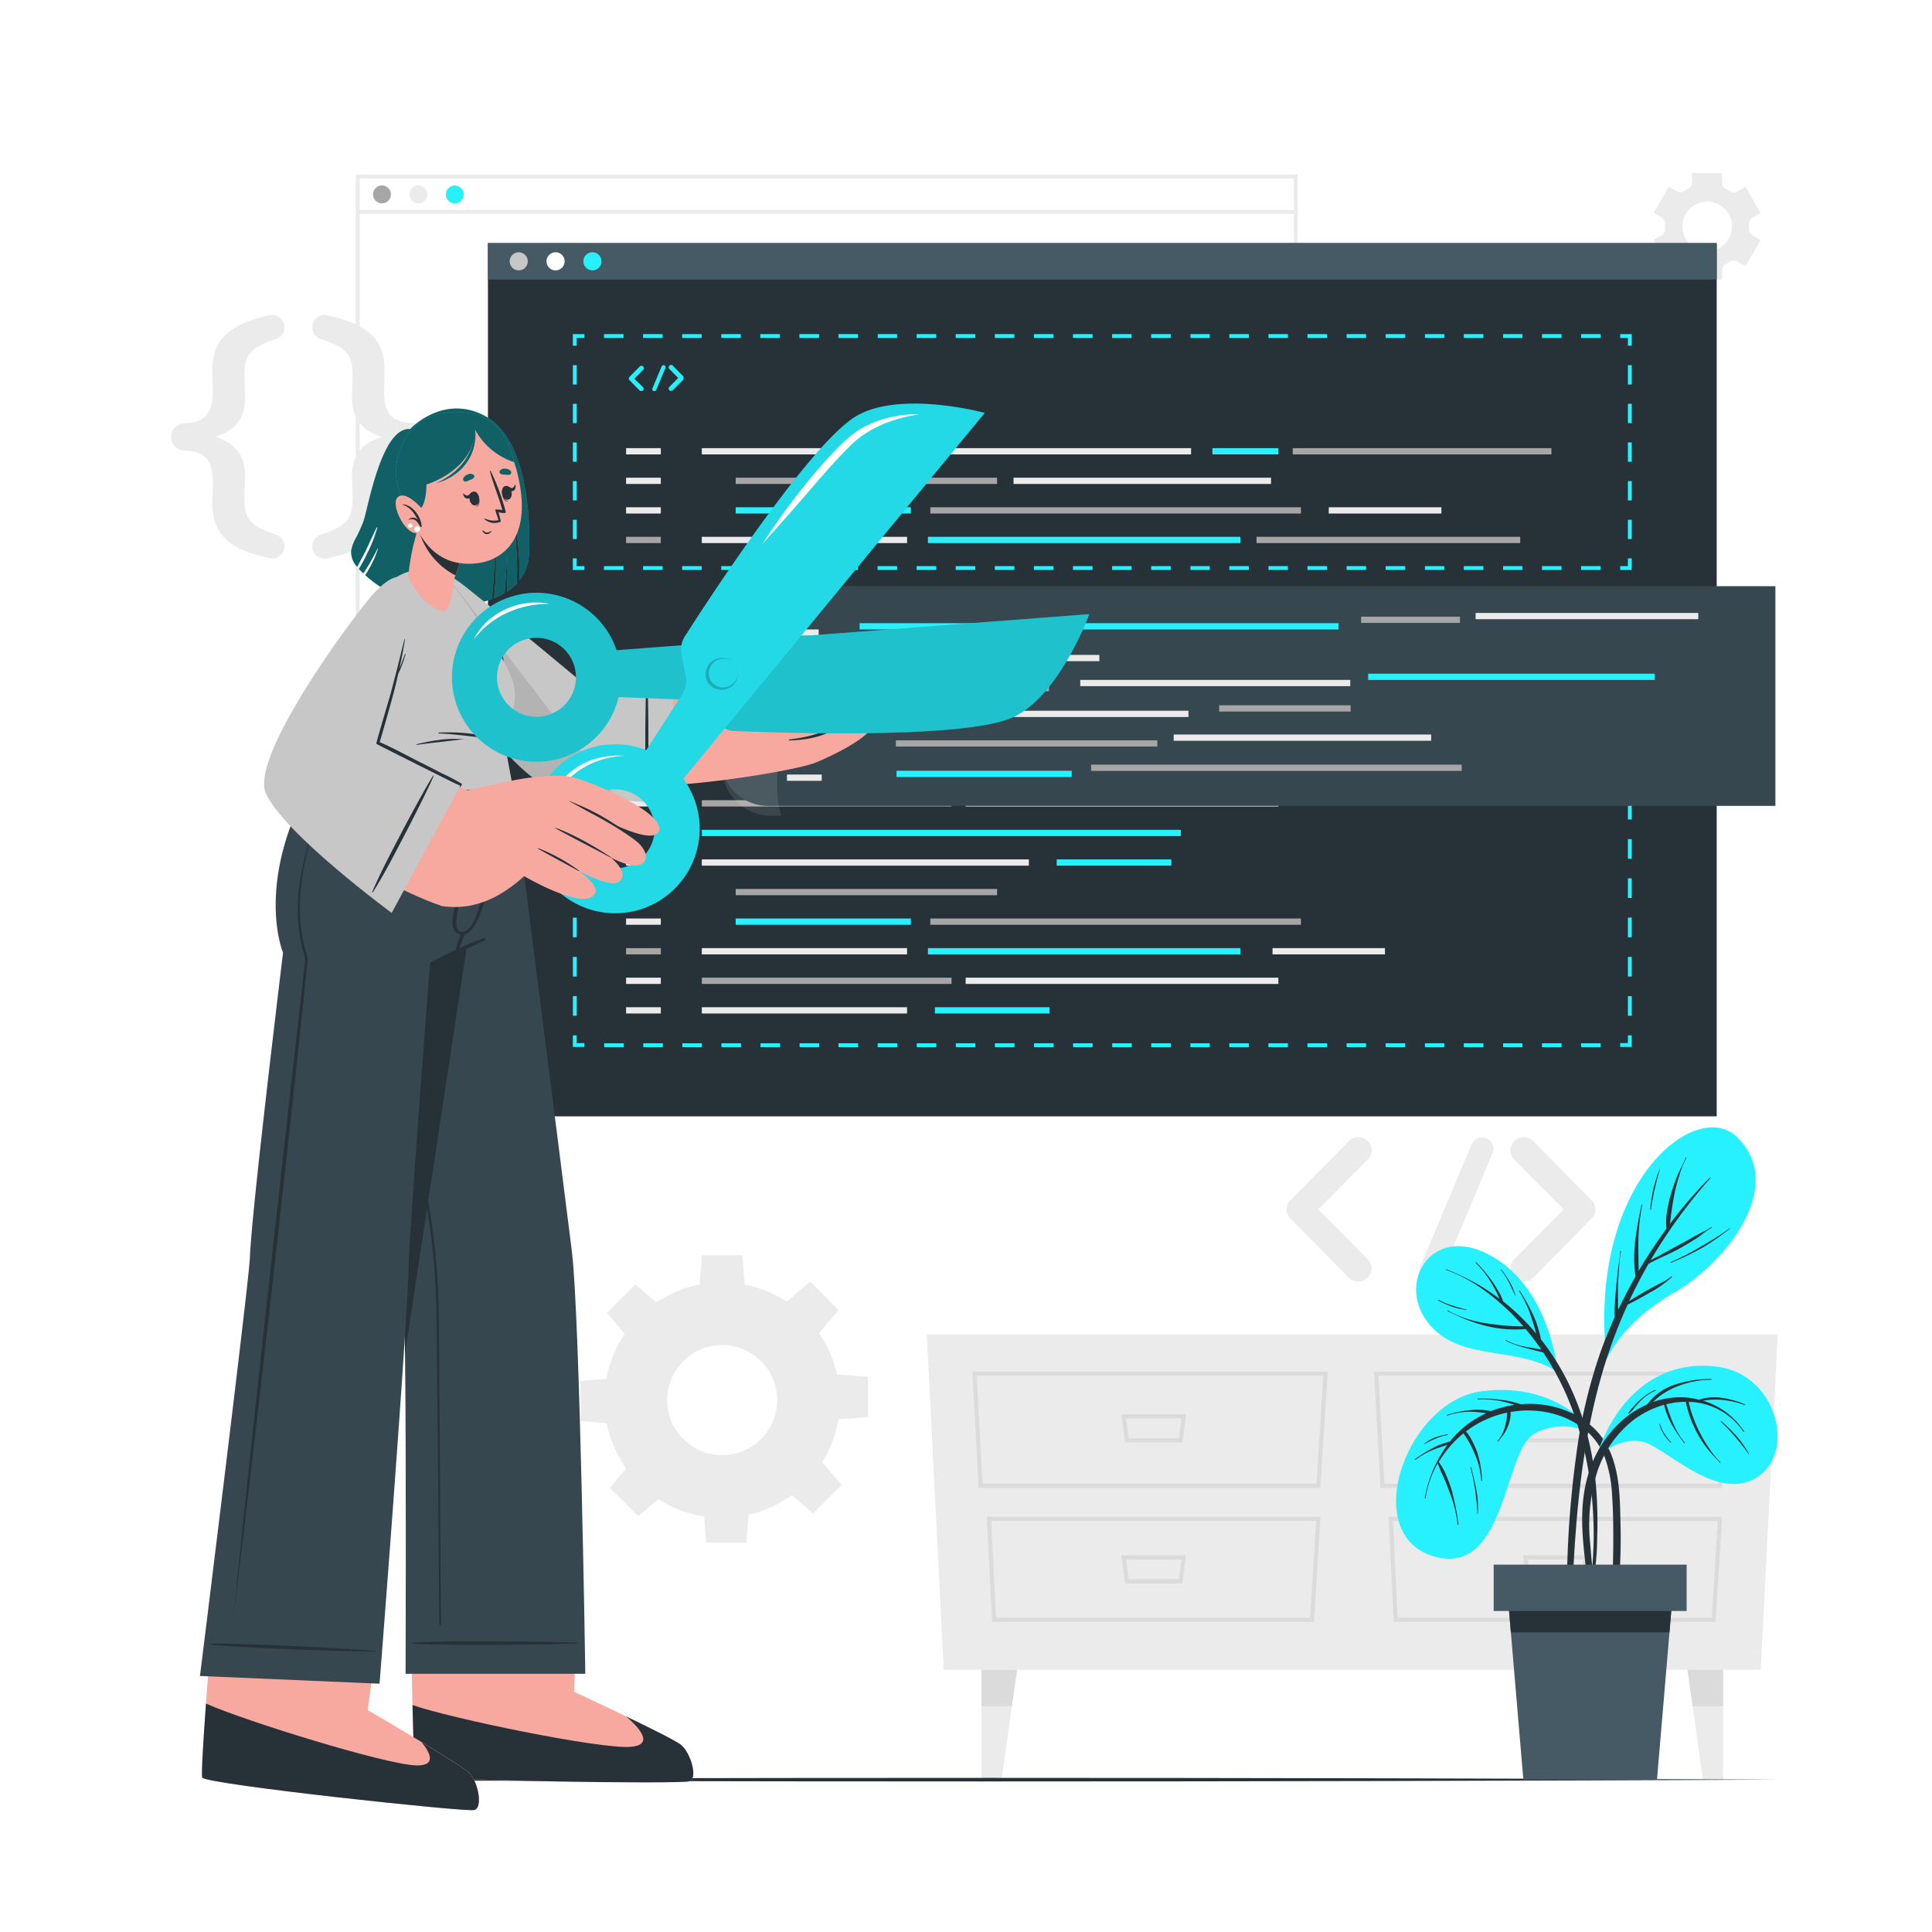 <svg class="animated" id="freepik_stories-code-snippets" xmlns="http://www.w3.org/2000/svg" viewBox="0 0 500 500" version="1.1" xmlns:xlink="http://www.w3.org/1999/xlink" xmlns:svgjs="http://svgjs.com/svgjs"><style>svg#freepik_stories-code-snippets:not(.animated) .animable {opacity: 0;}svg#freepik_stories-code-snippets.animated #freepik--background-complete--inject-60 {animation: 1s 1 forwards cubic-bezier(.36,-0.01,.5,1.38) slideDown;animation-delay: 0s;}svg#freepik_stories-code-snippets.animated #freepik--Tab--inject-60 {animation: 3s Infinite  linear floating;animation-delay: 0s;}svg#freepik_stories-code-snippets.animated #freepik--Code--inject-60 {animation: 3s Infinite  linear floating;animation-delay: -0.5s;}svg#freepik_stories-code-snippets.animated #freepik--Plant--inject-60 {animation: 1s 1 forwards cubic-bezier(.36,-0.01,.5,1.38) slideDown;animation-delay: 0s;}svg#freepik_stories-code-snippets.animated #freepik--Character--inject-60 {animation: 3s Infinite  linear wind;animation-delay: 0s;}            @keyframes slideDown {                0% {                    opacity: 0;                    transform: translateY(-30px);                }                100% {                    opacity: 1;                    transform: translateY(0);                }            }                    @keyframes floating {                0% {                    opacity: 1;                    transform: translateY(0px);                }                50% {                    transform: translateY(-10px);                }                100% {                    opacity: 1;                    transform: translateY(0px);                }            }                    @keyframes wind {                0% {                    transform: rotate( 0deg );                }                25% {                    transform: rotate( 1deg );                }                75% {                    transform: rotate( -1deg );                }            }        </style><g id="freepik--background-complete--inject-60" class="animable animator-active" style="transform-origin: 252.19px 252.69px;"><path d="M430,56.29a1.85,1.85,0,0,1,.91,1.72c0,.19,0,.39,0,.58s0,.39,0,.58a1.86,1.86,0,0,1-.9,1.72l-2.09,1.2,3.92,6.78,2.08-1.2a1.85,1.85,0,0,1,1.95.07c.32.21.66.4,1,.58a1.85,1.85,0,0,1,1,1.65v2.4h7.83V70a1.85,1.85,0,0,1,1-1.65c.34-.18.68-.37,1-.58a1.85,1.85,0,0,1,1.95-.07l2.08,1.2,3.91-6.78-2.08-1.21a1.84,1.84,0,0,1-.91-1.72c0-.19,0-.38,0-.57s0-.39,0-.58a1.85,1.85,0,0,1,.91-1.72l2.08-1.2-3.91-6.78-2.07,1.2a1.85,1.85,0,0,1-2-.07,10.14,10.14,0,0,0-1-.58,1.86,1.86,0,0,1-1-1.66V44.81H437.9V47.2a1.86,1.86,0,0,1-1,1.66,10.14,10.14,0,0,0-1,.58,1.85,1.85,0,0,1-1.95.07l-2.07-1.2-3.92,6.78Zm11.81-4.11a6.41,6.41,0,1,1-6.4,6.41A6.41,6.41,0,0,1,441.81,52.18Z" style="fill: rgb(235, 235, 235); transform-origin: 441.78px 58.59px;" id="elnskpw6fpxx" class="animable"></path><path d="M156.43,362.35a30.47,30.47,0,1,0,30.47-30.47A30.47,30.47,0,0,0,156.43,362.35Zm16.23,0a14.24,14.24,0,1,1,14.24,14.23A14.24,14.24,0,0,1,172.66,362.35Z" style="fill: rgb(235, 235, 235); transform-origin: 186.9px 362.35px;" id="eljidysuktnh" class="animable"></path><polygon points="181.04 333.14 192.76 333.14 192.11 324.85 181.69 324.85 181.04 333.14" style="fill: rgb(235, 235, 235); transform-origin: 186.9px 328.995px;" id="elmf0g6i3y34" class="animable"></polygon><polygon points="203.34 337.09 211.63 345.38 217.04 339.05 209.67 331.68 203.34 337.09" style="fill: rgb(235, 235, 235); transform-origin: 210.19px 338.53px;" id="eldmqet6x2xu6" class="animable"></polygon><polygon points="216.32 355.65 216.32 367.37 224.62 366.72 224.62 356.3 216.32 355.65" style="fill: rgb(235, 235, 235); transform-origin: 220.47px 361.51px;" id="els6vmx5hoipg" class="animable"></polygon><polygon points="212.38 377.96 204.09 386.24 210.41 391.65 217.78 384.28 212.38 377.96" style="fill: rgb(235, 235, 235); transform-origin: 210.935px 384.805px;" id="elskzwzr31ria" class="animable"></polygon><polygon points="193.81 390.94 182.09 390.94 182.74 399.23 193.16 399.23 193.81 390.94" style="fill: rgb(235, 235, 235); transform-origin: 187.95px 395.085px;" id="elg3p28wdpkki" class="animable"></polygon><polygon points="171.51 386.99 163.22 378.7 157.81 385.03 165.19 392.4 171.51 386.99" style="fill: rgb(235, 235, 235); transform-origin: 164.66px 385.55px;" id="elh8wy5u385iq" class="animable"></polygon><polygon points="158.53 368.43 158.53 356.71 150.23 357.36 150.23 367.78 158.53 368.43" style="fill: rgb(235, 235, 235); transform-origin: 154.38px 362.57px;" id="elv47z85i24ll" class="animable"></polygon><polygon points="162.48 346.12 170.76 337.84 164.44 332.43 157.07 339.8 162.48 346.12" style="fill: rgb(235, 235, 235); transform-origin: 163.915px 339.275px;" id="elz6xtlelljbd" class="animable"></polygon><path d="M85,144.45a3.21,3.21,0,0,1-2-6.1c7.22-2.24,8.26-4.54,8.26-9.6,0-1.49-.15-3.94-.15-5.51,0-5.8,2.75-8.55,7.74-10.19-4.91-1.56-7.74-4.39-7.74-10.19,0-1.56.15-4,.15-5.51,0-5-1-7.36-8.26-9.59a3.21,3.21,0,0,1,2-6.1C96.48,84.19,99.53,88.8,99.53,96c0,1.11-.15,4.09-.15,5.35,0,5.51,1.94,7.89,7,8.11,2.39.15,3.8,1.56,3.8,3.57s-1.41,3.42-3.8,3.57c-5.05.15-7,2.61-7,8,0,1.26.15,4.24.15,5.35C99.53,137.3,96.48,141.92,85,144.45Z" style="fill: rgb(235, 235, 235); transform-origin: 95.504px 113.055px;" id="elih5v7rzw9s" class="animable"></path><path d="M69.52,81.66a3.2,3.2,0,0,1,1.93,6.1c-7.14,2.23-8.18,4.54-8.18,9.59,0,1.49.15,4,.15,5.51,0,5.8-2.76,8.55-7.74,10.19,4.91,1.56,7.74,4.39,7.74,10.19,0,1.57-.15,4-.15,5.51,0,5.06,1,7.36,8.18,9.6a3.08,3.08,0,0,1,2.16,3.05,3.13,3.13,0,0,1-4.09,3C58,141.92,54.94,137.3,54.94,130c0-1.11.14-4.09.14-5.35,0-5.43-2-7.89-7.06-8-2.31-.15-3.72-1.56-3.72-3.57s1.41-3.42,3.72-3.57c5.06-.22,7.06-2.6,7.06-8.11,0-1.26-.14-4.24-.14-5.35C54.94,88.8,58,84.19,69.52,81.66Z" style="fill: rgb(235, 235, 235); transform-origin: 58.956px 113.042px;" id="elngtj2m2qah" class="animable"></path><path d="M353.92,325.85a3.4,3.4,0,0,1-2.36,5.82,3.58,3.58,0,0,1-2.48-1L334,315.35c-.17-.05-.22-.16-.27-.32a.55.55,0,0,0-.17-.11,1.47,1.47,0,0,1-.15-.43.28.28,0,0,1-.17-.22c-.05-.11-.05-.27-.1-.32s-.12-.21-.12-.27v-.38c0-.11-.05-.16-.05-.32s.05-.22.05-.27v-.37c0-.11.12-.17.12-.22s.05-.27.1-.44.05-.05.05-.1.17-.38.27-.48a.11.11,0,0,1,.12-.11.9.9,0,0,1,.32-.38l15.13-15.35a3.51,3.51,0,0,1,4.84,0,3.39,3.39,0,0,1,0,4.85L341.17,313Z" style="fill: rgb(235, 235, 235); transform-origin: 343.981px 312.981px;" id="eltb0gj8cejy" class="animable"></path><path d="M367.64,327.58l13.2-31.41a3,3,0,0,1,3.93-1.55,2.91,2.91,0,0,1,1.51,3.82l-13.2,31.45a3,3,0,0,1-2.75,1.78,2.55,2.55,0,0,1-1.07-.21A2.92,2.92,0,0,1,367.64,327.58Z" style="fill: rgb(235, 235, 235); transform-origin: 376.959px 313.024px;" id="el9n7hk9inzyt" class="animable"></path><path d="M412.33,314.92a0,0,0,0,1-.05.05,2.72,2.72,0,0,1-.38.38L396.77,330.7a3.52,3.52,0,0,1-4.85,0,3.41,3.41,0,0,1,0-4.85L404.68,313l-12.76-12.87a3.41,3.41,0,0,1,0-4.85,3.52,3.52,0,0,1,4.85,0l15.13,15.35a2.72,2.72,0,0,1,.38.38c.05,0,.05.11.05.11.11.21.21.32.28.48s.05.05.05.1a2,2,0,0,0,.16.49c0,.06.05.06.05.17v.37c0,.05.06.21.06.27s-.06.21-.06.27v.43c0,.06-.05.06-.05.11a3.28,3.28,0,0,0-.16.48c0,.06-.05.06-.05.16A5.23,5.23,0,0,0,412.33,314.92Z" style="fill: rgb(235, 235, 235); transform-origin: 401.919px 312.99px;" id="elmjl5rfkmym" class="animable"></path><path d="M335.83,229.33H92.06V45.17H335.83Zm-242.77-1H334.83V46.17H93.06Z" style="fill: rgb(235, 235, 235); transform-origin: 213.945px 137.25px;" id="elxxmbw6hl0co" class="animable"></path><path d="M101.17,50.33A2.31,2.31,0,1,1,98.86,48,2.32,2.32,0,0,1,101.17,50.33Z" style="fill: rgb(166, 166, 166); transform-origin: 98.86px 50.31px;" id="elkb4c1tkxbwt" class="animable"></path><path d="M110.59,50.33A2.31,2.31,0,1,1,108.28,48,2.31,2.31,0,0,1,110.59,50.33Z" style="fill: rgb(235, 235, 235); transform-origin: 108.28px 50.31px;" id="el3j2tujfdiea" class="animable"></path><path d="M120,50.33a2.31,2.31,0,1,1-2.3-2.31A2.31,2.31,0,0,1,120,50.33Z" style="fill: rgb(39, 241, 255); transform-origin: 117.69px 50.33px;" id="el4t9iss3t6g5" class="animable"></path><rect x="92.56" y="54.35" width="242.77" height="1" style="fill: rgb(235, 235, 235); transform-origin: 213.945px 54.85px;" id="elmcx8wqaiep8" class="animable"></rect><polygon points="244.25 432.13 455.68 432.13 460.08 345.38 239.85 345.38 244.25 432.13" style="fill: rgb(235, 235, 235); transform-origin: 349.965px 388.755px;" id="elwv44giqcvf" class="animable"></polygon><path d="M445.66,385.09H357.27L355.61,355h92ZM358.28,384h86.38l1.8-28H356.74Z" style="fill: rgb(219, 219, 219); transform-origin: 401.61px 370.045px;" id="elsdvgunajg3" class="animable"></path><path d="M444,419.74h-83.3l-1.35-27.19h86.35Zm-82.29-1.07H443l1.56-25.05H360.5Z" style="fill: rgb(219, 219, 219); transform-origin: 402.525px 406.145px;" id="elen2tpa0tmju" class="animable"></path><path d="M410,373.3H395.12l-.94-7.27h16.73Zm-13.91-1.07h13l.66-5.13H395.4Z" style="fill: rgb(219, 219, 219); transform-origin: 402.545px 369.665px;" id="eljjqfaundy6c" class="animable"></path><path d="M410,409.78H395.12l-.94-7.27h16.73Zm-13.91-1.07h13l.66-5.13H395.4Z" style="fill: rgb(219, 219, 219); transform-origin: 402.545px 406.145px;" id="elxuapfo69t5" class="animable"></path><path d="M341.69,385.09h-88.4L251.63,355h92ZM254.3,384h86.39l1.79-28H252.76Z" style="fill: rgb(219, 219, 219); transform-origin: 297.63px 370.045px;" id="els13os4lcl4" class="animable"></path><path d="M340.06,419.74h-83.3l-1.36-27.19h86.35Zm-82.29-1.07h81.28l1.57-25.05h-84.1Z" style="fill: rgb(219, 219, 219); transform-origin: 298.575px 406.145px;" id="elhz2xba6fbq" class="animable"></path><path d="M306,373.3H291.15l-.94-7.27h16.73Zm-13.91-1.07h13l.67-5.13H291.42Z" style="fill: rgb(219, 219, 219); transform-origin: 298.575px 369.665px;" id="elpkcr6oj7den" class="animable"></path><path d="M306,409.78H291.15l-.94-7.27h16.73Zm-13.91-1.07h13l.67-5.13H291.42Z" style="fill: rgb(219, 219, 219); transform-origin: 298.575px 406.145px;" id="elx9pfpze9fwm" class="animable"></path><polygon points="263.21 432.13 261.88 441.58 259.21 460.57 253.99 460.57 253.99 432.13 263.21 432.13" style="fill: rgb(235, 235, 235); transform-origin: 258.6px 446.35px;" id="elsbmpjalziyc" class="animable"></polygon><polygon points="263.21 432.13 261.88 441.58 253.99 441.58 253.99 432.13 263.21 432.13" style="fill: rgb(219, 219, 219); transform-origin: 258.6px 436.855px;" id="elyatyygb7v1" class="animable"></polygon><polygon points="436.72 432.13 438.05 441.58 440.72 460.57 445.94 460.57 445.94 432.13 436.72 432.13" style="fill: rgb(235, 235, 235); transform-origin: 441.33px 446.35px;" id="elba2f1k31zgg" class="animable"></polygon><polygon points="436.72 432.13 438.05 441.58 445.94 441.58 445.94 432.13 436.72 432.13" style="fill: rgb(219, 219, 219); transform-origin: 441.33px 436.855px;" id="eldj1agthmylt" class="animable"></polygon></g><g id="freepik--Tab--inject-60" class="animable" style="transform-origin: 285.28px 175.915px;"><rect x="126.28" y="62.92" width="318" height="225.99" style="fill: rgb(38, 50, 56); transform-origin: 285.28px 175.915px;" id="eltsfr6uyuges" class="animable"></rect><rect x="126.28" y="62.92" width="318" height="9.42" style="fill: rgb(69, 90, 100); transform-origin: 285.28px 67.63px;" id="elpiznx40p3v" class="animable"></rect><path d="M136.59,67.63a2.34,2.34,0,1,1-2.34-2.34A2.34,2.34,0,0,1,136.59,67.63Z" style="fill: rgb(199, 199, 199); transform-origin: 134.25px 67.63px;" id="elpxlln5pozv" class="animable"></path><path d="M146.12,67.63a2.34,2.34,0,1,1-2.33-2.34A2.33,2.33,0,0,1,146.12,67.63Z" style="fill: rgb(255, 255, 255); transform-origin: 143.78px 67.63px;" id="elvb5bjrik2pb" class="animable"></path><path d="M155.66,67.63a2.34,2.34,0,1,1-2.34-2.34A2.34,2.34,0,0,1,155.66,67.63Z" style="fill: rgb(39, 241, 255); transform-origin: 153.32px 67.63px;" id="elq4of6v1s2v" class="animable"></path><polygon points="422.3 147.51 419.3 147.51 419.3 146.51 421.3 146.51 421.3 144.51 422.3 144.51 422.3 147.51" style="fill: rgb(39, 241, 255); transform-origin: 420.8px 146.01px;" id="el5wwf9hgmd27" class="animable"></polygon><path d="M414.24,147.51h-5.05v-1h5.05Zm-10.11,0h-5.06v-1h5.06Zm-10.12,0H389v-1H394Zm-10.11,0h-5.06v-1h5.06Zm-10.12,0h-5v-1h5Zm-10.11,0h-5.06v-1h5.06Zm-10.12,0H348.5v-1h5.05Zm-10.11,0h-5.06v-1h5.06Zm-10.12,0h-5.05v-1h5.05Zm-10.11,0h-5.06v-1h5.06Zm-10.12,0h-5v-1h5Zm-10.11,0h-5.06v-1H303Zm-10.11,0h-5.06v-1h5.06Zm-10.12,0h-5.06v-1h5.06Zm-10.12,0h-5.05v-1h5.05Zm-10.11,0h-5.06v-1h5.06Zm-10.11,0h-5.06v-1h5.06Zm-10.12,0h-5.06v-1h5.06Zm-10.11,0h-5.06v-1h5.06Zm-10.12,0H217v-1h5.06Zm-10.11,0h-5.06v-1H212Zm-10.12,0h-5.06v-1h5.06Zm-10.11,0h-5.06v-1h5.06Zm-10.12,0h-5.06v-1h5.06Zm-10.11,0h-5.06v-1h5.06Zm-10.12,0h-5.06v-1h5.06Z" style="fill: rgb(39, 241, 255); transform-origin: 285.275px 147.01px;" id="el3suv5l5e4u6" class="animable"></path><polygon points="151.25 147.51 148.25 147.51 148.25 144.51 149.25 144.51 149.25 146.51 151.25 146.51 151.25 147.51" style="fill: rgb(39, 241, 255); transform-origin: 149.75px 146.01px;" id="el92omt8t3sl5" class="animable"></polygon><path d="M149.26,139.51h-1v-5h1Zm0-10h-1v-5h1Zm0-10h-1v-5h1Zm0-10h-1v-5h1Zm0-10h-1v-5h1Z" style="fill: rgb(39, 241, 255); transform-origin: 148.76px 117.01px;" id="el7vulsfdrk8f" class="animable"></path><polygon points="149.25 89.47 148.25 89.47 148.25 86.47 151.25 86.47 151.25 87.47 149.25 87.47 149.25 89.47" style="fill: rgb(39, 241, 255); transform-origin: 149.75px 87.97px;" id="elnks099fn2k" class="animable"></polygon><path d="M414.24,87.47h-5.05v-1h5.05Zm-10.11,0h-5.06v-1h5.06Zm-10.12,0H389v-1H394Zm-10.11,0h-5.06v-1h5.06Zm-10.12,0h-5v-1h5Zm-10.11,0h-5.06v-1h5.06Zm-10.12,0H348.5v-1h5.05Zm-10.11,0h-5.06v-1h5.06Zm-10.12,0h-5.05v-1h5.05Zm-10.11,0h-5.06v-1h5.06Zm-10.12,0h-5v-1h5Zm-10.11,0h-5.06v-1H303Zm-10.12,0h-5.05v-1h5.05Zm-10.11,0h-5.06v-1h5.06Zm-10.12,0h-5.05v-1h5.05Zm-10.11,0h-5.06v-1h5.06Zm-10.11,0h-5.06v-1h5.06Zm-10.12,0h-5.06v-1h5.06Zm-10.12,0h-5v-1h5Zm-10.11,0H217v-1h5.06Zm-10.11,0h-5.06v-1H212Zm-10.12,0h-5.06v-1h5.06Zm-10.11,0h-5.06v-1h5.06Zm-10.12,0h-5.06v-1h5.06Zm-10.11,0h-5.06v-1h5.06Zm-10.12,0h-5.06v-1h5.06Z" style="fill: rgb(39, 241, 255); transform-origin: 285.275px 86.97px;" id="elgyyf15wrzfw" class="animable"></path><polygon points="422.3 89.47 421.3 89.47 421.3 87.47 419.3 87.47 419.3 86.47 422.3 86.47 422.3 89.47" style="fill: rgb(39, 241, 255); transform-origin: 420.8px 87.97px;" id="elxuclqfilfbc" class="animable"></polygon><path d="M422.3,139.51h-1v-5h1Zm0-10h-1v-5h1Zm0-10h-1v-5h1Zm0-10h-1v-5h1Zm0-10h-1v-5h1Z" style="fill: rgb(39, 241, 255); transform-origin: 421.8px 117.01px;" id="elgrck4qg3bdk" class="animable"></path><polygon points="422.3 270.95 419.3 270.95 419.3 269.95 421.3 269.95 421.3 267.95 422.3 267.95 422.3 270.95" style="fill: rgb(39, 241, 255); transform-origin: 420.8px 269.45px;" id="elznot3lvsh18" class="animable"></polygon><path d="M414.24,271h-5.05v-1h5.05Zm-10.11,0h-5.06v-1h5.06ZM394,271H389v-1H394Zm-10.11,0h-5.06v-1h5.06Zm-10.12,0h-5v-1h5Zm-10.11,0h-5.06v-1h5.06Zm-10.12,0H348.5v-1h5.05Zm-10.11,0h-5.06v-1h5.06Zm-10.12,0h-5.05v-1h5.05Zm-10.11,0h-5.06v-1h5.06Zm-10.12,0h-5v-1h5ZM303,271h-5.06v-1H303Zm-10.11,0h-5.06v-1h5.06Zm-10.12,0h-5.06v-1h5.06Zm-10.12,0h-5.05v-1h5.05Zm-10.11,0h-5.06v-1h5.06Zm-10.11,0h-5.06v-1h5.06Zm-10.12,0h-5.06v-1h5.06Zm-10.11,0h-5.06v-1h5.06Zm-10.12,0H217v-1h5.06ZM212,271h-5.06v-1H212Zm-10.12,0h-5.06v-1h5.06Zm-10.11,0h-5.06v-1h5.06Zm-10.12,0h-5.06v-1h5.06Zm-10.11,0h-5.06v-1h5.06Zm-10.12,0h-5.06v-1h5.06Z" style="fill: rgb(39, 241, 255); transform-origin: 285.3px 270.5px;" id="elx989aymdufh" class="animable"></path><polygon points="151.25 270.95 148.25 270.95 148.25 267.95 149.25 267.95 149.25 269.95 151.25 269.95 151.25 270.95" style="fill: rgb(39, 241, 255); transform-origin: 149.75px 269.45px;" id="elwe0le5bb4ip" class="animable"></polygon><path d="M149.26,262.87h-1v-5.08h1Zm0-10.15h-1v-5.08h1Zm0-10.16h-1v-5.08h1Zm0-10.16h-1v-5.08h1Zm0-10.16h-1v-5.07h1Zm0-10.15h-1V207h1Z" style="fill: rgb(39, 241, 255); transform-origin: 148.76px 234.935px;" id="el9zzy2w5l3w9" class="animable"></path><polygon points="149.25 201.93 148.25 201.93 148.25 198.93 151.25 198.93 151.25 199.93 149.25 199.93 149.25 201.93" style="fill: rgb(39, 241, 255); transform-origin: 149.75px 200.43px;" id="el0oxeyu4dnto" class="animable"></polygon><path d="M414.24,199.93h-5.05v-1h5.05Zm-10.11,0h-5.06v-1h5.06Zm-10.12,0H389v-1H394Zm-10.11,0h-5.06v-1h5.06Zm-10.12,0h-5v-1h5Zm-10.11,0h-5.06v-1h5.06Zm-10.12,0H348.5v-1h5.05Zm-10.11,0h-5.06v-1h5.06Zm-10.12,0h-5.05v-1h5.05Zm-10.11,0h-5.06v-1h5.06Zm-10.12,0h-5v-1h5Zm-10.11,0h-5.06v-1H303Zm-10.12,0h-5.05v-1h5.05Zm-10.11,0h-5.06v-1h5.06Zm-10.12,0h-5.05v-1h5.05Zm-10.11,0h-5.06v-1h5.06Zm-10.11,0h-5.06v-1h5.06Zm-10.12,0h-5.06v-1h5.06Zm-10.12,0h-5v-1h5Zm-10.11,0H217v-1h5.06Zm-10.11,0h-5.06v-1H212Zm-10.12,0h-5.06v-1h5.06Zm-10.11,0h-5.06v-1h5.06Zm-10.12,0h-5.06v-1h5.06Zm-10.11,0h-5.06v-1h5.06Zm-10.12,0h-5.06v-1h5.06Z" style="fill: rgb(39, 241, 255); transform-origin: 285.275px 199.43px;" id="el97vxbw4sgte" class="animable"></path><polygon points="422.3 201.93 421.3 201.93 421.3 199.93 419.3 199.93 419.3 198.93 422.3 198.93 422.3 201.93" style="fill: rgb(39, 241, 255); transform-origin: 420.8px 200.43px;" id="el43epc8xya8j" class="animable"></polygon><path d="M422.3,262.87h-1V257.8h1Zm0-10.15h-1v-5.08h1Zm0-10.16h-1v-5.08h1Zm0-10.16h-1v-5.08h1Zm0-10.16h-1v-5.07h1Zm0-10.15h-1V207h1Z" style="fill: rgb(39, 241, 255); transform-origin: 421.8px 234.935px;" id="elu7d7cchz9" class="animable"></path><rect x="162.03" y="115.98" width="8.99" height="1.62" style="fill: rgb(235, 235, 235); transform-origin: 166.525px 116.79px;" id="elclktbluhgtp" class="animable"></rect><rect x="181.63" y="115.98" width="126.62" height="1.62" style="fill: rgb(235, 235, 235); transform-origin: 244.94px 116.79px;" id="el7jef9cyezjj" class="animable"></rect><rect x="313.77" y="115.98" width="17.07" height="1.62" style="fill: rgb(39, 241, 255); transform-origin: 322.305px 116.79px;" id="elst5nkfmiunf" class="animable"></rect><rect x="334.55" y="115.98" width="66.96" height="1.62" style="fill: rgb(166, 166, 166); transform-origin: 368.03px 116.79px;" id="el5lnyjy6yc89" class="animable"></rect><rect x="162.03" y="123.63" width="8.99" height="1.62" style="fill: rgb(235, 235, 235); transform-origin: 166.525px 124.44px;" id="elkekxnjmq0m" class="animable"></rect><rect x="190.39" y="123.63" width="67.66" height="1.62" style="fill: rgb(166, 166, 166); transform-origin: 224.22px 124.44px;" id="el94602zg09du" class="animable"></rect><rect x="190.39" y="131.28" width="45.34" height="1.62" style="fill: rgb(39, 241, 255); transform-origin: 213.06px 132.09px;" id="eln1cgyv00d4" class="animable"></rect><rect x="325.18" y="138.93" width="68.25" height="1.62" style="fill: rgb(166, 166, 166); transform-origin: 359.305px 139.74px;" id="el8owir4wxx3a" class="animable"></rect><rect x="240.76" y="131.28" width="95.92" height="1.62" style="fill: rgb(166, 166, 166); transform-origin: 288.72px 132.09px;" id="elgjy0ak7791d" class="animable"></rect><rect x="262.3" y="123.63" width="66.64" height="1.62" style="fill: rgb(235, 235, 235); transform-origin: 295.62px 124.44px;" id="elywnvmz0vp5k" class="animable"></rect><rect x="343.88" y="131.28" width="29.15" height="1.62" style="fill: rgb(235, 235, 235); transform-origin: 358.455px 132.09px;" id="el5czkmoul1fa" class="animable"></rect><rect x="162.03" y="131.28" width="8.99" height="1.62" style="fill: rgb(235, 235, 235); transform-origin: 166.525px 132.09px;" id="eluvpymzzwtl" class="animable"></rect><rect x="162.03" y="138.93" width="8.99" height="1.62" style="fill: rgb(166, 166, 166); transform-origin: 166.525px 139.74px;" id="eli0c9lgnjpl" class="animable"></rect><rect x="181.63" y="138.93" width="53.12" height="1.62" style="fill: rgb(235, 235, 235); transform-origin: 208.19px 139.74px;" id="els9nqgeyoxb" class="animable"></rect><rect x="240.15" y="138.93" width="80.86" height="1.62" style="fill: rgb(39, 241, 255); transform-origin: 280.58px 139.74px;" id="els7778xdvez" class="animable"></rect><rect x="181.63" y="207.1" width="64.63" height="1.62" style="fill: rgb(166, 166, 166); transform-origin: 213.945px 207.91px;" id="elkub025q5kbe" class="animable"></rect><rect x="273.47" y="222.41" width="29.67" height="1.62" style="fill: rgb(39, 241, 255); transform-origin: 288.305px 223.22px;" id="elv52esoph5yh" class="animable"></rect><rect x="190.39" y="237.71" width="45.34" height="1.62" style="fill: rgb(39, 241, 255); transform-origin: 213.06px 238.52px;" id="elth88y4vf6" class="animable"></rect><rect x="181.63" y="214.76" width="123.96" height="1.62" style="fill: rgb(39, 241, 255); transform-origin: 243.61px 215.57px;" id="eln1r3lyo9k7" class="animable"></rect><rect x="249.91" y="207.1" width="80.93" height="1.62" style="fill: rgb(235, 235, 235); transform-origin: 290.375px 207.91px;" id="elo76wtiefay9" class="animable"></rect><rect x="162.03" y="207.1" width="8.99" height="1.62" style="fill: rgb(235, 235, 235); transform-origin: 166.525px 207.91px;" id="else80d6w8tih" class="animable"></rect><rect x="162.03" y="222.41" width="8.99" height="1.62" style="fill: rgb(235, 235, 235); transform-origin: 166.525px 223.22px;" id="elxvu26mcyb5" class="animable"></rect><rect x="181.63" y="222.41" width="84.64" height="1.62" style="fill: rgb(235, 235, 235); transform-origin: 223.95px 223.22px;" id="elsojlw0yy7cd" class="animable"></rect><rect x="241.95" y="260.67" width="29.67" height="1.62" style="fill: rgb(39, 241, 255); transform-origin: 256.785px 261.48px;" id="elxr3d3fd76e" class="animable"></rect><rect x="181.63" y="260.67" width="53.12" height="1.62" style="fill: rgb(235, 235, 235); transform-origin: 208.19px 261.48px;" id="el41f572axjit" class="animable"></rect><rect x="162.03" y="230.06" width="8.99" height="1.62" style="fill: rgb(235, 235, 235); transform-origin: 166.525px 230.87px;" id="elduik7ew4oga" class="animable"></rect><rect x="190.39" y="230.06" width="67.66" height="1.62" style="fill: rgb(166, 166, 166); transform-origin: 224.22px 230.87px;" id="eljrh2kkg4tu9" class="animable"></rect><rect x="181.63" y="253.02" width="64.63" height="1.62" style="fill: rgb(166, 166, 166); transform-origin: 213.945px 253.83px;" id="eluoqovfkx0t" class="animable"></rect><rect x="240.76" y="237.71" width="95.92" height="1.62" style="fill: rgb(166, 166, 166); transform-origin: 288.72px 238.52px;" id="el1mo3mqk5i89" class="animable"></rect><rect x="329.33" y="245.37" width="29.1" height="1.62" style="fill: rgb(235, 235, 235); transform-origin: 343.88px 246.18px;" id="elh7t5j00v9zo" class="animable"></rect><rect x="162.03" y="237.71" width="8.99" height="1.62" style="fill: rgb(235, 235, 235); transform-origin: 166.525px 238.52px;" id="el59qg7fu2rsy" class="animable"></rect><rect x="162.03" y="245.37" width="8.99" height="1.62" style="fill: rgb(166, 166, 166); transform-origin: 166.525px 246.18px;" id="elesvi5suny0b" class="animable"></rect><rect x="162.03" y="253.02" width="8.99" height="1.62" style="fill: rgb(235, 235, 235); transform-origin: 166.525px 253.83px;" id="eljplrzzo44rg" class="animable"></rect><rect x="162.03" y="260.67" width="8.99" height="1.62" style="fill: rgb(235, 235, 235); transform-origin: 166.525px 261.48px;" id="el62kuv4szg" class="animable"></rect><rect x="181.63" y="245.37" width="53.12" height="1.62" style="fill: rgb(235, 235, 235); transform-origin: 208.19px 246.18px;" id="eljym31ufwou" class="animable"></rect><rect x="249.91" y="253.02" width="80.93" height="1.62" style="fill: rgb(235, 235, 235); transform-origin: 290.375px 253.83px;" id="elnu8obs2ruo" class="animable"></rect><rect x="240.15" y="245.37" width="80.86" height="1.62" style="fill: rgb(39, 241, 255); transform-origin: 280.58px 246.18px;" id="elyzgsyy78x4j" class="animable"></rect><path d="M166.39,100.17a.6.6,0,0,1,0,.87.63.63,0,0,1-.42.17.68.68,0,0,1-.45-.17l-2.72-2.76s0,0-.05-.06l0,0a.26.26,0,0,1,0-.08.05.05,0,0,1,0,0,.15.15,0,0,1,0-.06s0,0,0,0v-.25s0,0,0,0a.2.2,0,0,1,0-.07s0,0,0,0a.73.73,0,0,1,.05-.09,0,0,0,0,1,0,0,.19.19,0,0,1,.06-.07l2.72-2.76a.63.63,0,0,1,.87,0,.6.6,0,0,1,0,.87l-2.29,2.32Z" style="fill: rgb(39, 241, 255); transform-origin: 164.692px 97.938px;" id="elmgfgwcxt48" class="animable"></path><path d="M168.86,100.48l2.37-5.65a.54.54,0,0,1,.71-.28.51.51,0,0,1,.27.68l-2.37,5.66a.53.53,0,0,1-.5.32.46.46,0,0,1-.19,0A.52.52,0,0,1,168.86,100.48Z" style="fill: rgb(39, 241, 255); transform-origin: 170.528px 97.863px;" id="elrzmbotopkar" class="animable"></path><path d="M176.9,98.2h0a.46.46,0,0,1-.07.07L174.1,101a.66.66,0,0,1-.44.17.63.63,0,0,1-.43-.17.62.62,0,0,1,0-.87l2.29-2.32-2.29-2.32a.62.62,0,0,1,0-.87.63.63,0,0,1,.87,0l2.72,2.76a.46.46,0,0,1,.07.07s0,0,0,0a.9.9,0,0,1,0,.09s0,0,0,0a.26.26,0,0,0,0,.08s0,0,0,0v.07s0,0,0,0,0,0,0,.05V98s0,0,0,0a.41.41,0,0,0,0,.08s0,0,0,0Z" style="fill: rgb(39, 241, 255); transform-origin: 174.976px 97.808px;" id="el3mjegotl2ku" class="animable"></path></g><g id="freepik--Code--inject-60" class="animable" style="transform-origin: 322.965px 180.13px;"><g id="ell47nhbpdb0h"><path d="M186.47,151.7h273a0,0,0,0,1,0,0v56.86a0,0,0,0,1,0,0H198.84a12.38,12.38,0,0,1-12.38-12.38V151.7A0,0,0,0,1,186.47,151.7Z" style="fill: rgb(55, 71, 79); transform-origin: 322.965px 180.13px; transform: rotate(-1.2deg);" class="animable"></path></g><g id="el3cmugcbm59"><rect x="381.89" y="158.63" width="57.62" height="1.62" style="fill: rgb(235, 235, 235); transform-origin: 410.7px 159.44px; transform: rotate(-1.2deg);" class="animable"></rect></g><g id="elaa8wcvnd3m9"><rect x="352.25" y="159.59" width="25.59" height="1.62" style="fill: rgb(166, 166, 166); transform-origin: 365.045px 160.4px; transform: rotate(-1.2deg);" class="animable"></rect></g><g id="el9wn3qde19us"><rect x="315.52" y="182.53" width="34.02" height="1.62" style="fill: rgb(166, 166, 166); transform-origin: 332.53px 183.34px; transform: rotate(-1.2deg);" class="animable"></rect></g><g id="elqx8bw2at2ib"><rect x="222.46" y="161.28" width="123.96" height="1.62" style="fill: rgb(39, 241, 255); transform-origin: 284.44px 162.09px; transform: rotate(-1.146deg);" class="animable"></rect></g><g id="elfr9a30p7uxa"><rect x="231.39" y="169.49" width="53.12" height="1.62" style="fill: rgb(235, 235, 235); transform-origin: 257.95px 170.3px; transform: rotate(-1.146deg);" class="animable"></rect></g><g id="eldckikqzukuo"><rect x="354.08" y="174.35" width="74.16" height="1.62" style="fill: rgb(39, 241, 255); transform-origin: 391.16px 175.16px; transform: rotate(-1.2deg);" class="animable"></rect></g><g id="elt682499s1"><rect x="279.57" y="175.96" width="69.88" height="1.62" style="fill: rgb(235, 235, 235); transform-origin: 314.51px 176.77px; transform: rotate(-1.2deg);" class="animable"></rect></g><g id="elvjxhidjtgme"><rect x="231.55" y="177.28" width="39.93" height="1.62" style="fill: rgb(166, 166, 166); transform-origin: 251.515px 178.09px; transform: rotate(-1.2deg);" class="animable"></rect></g><g id="elrs472yec44e"><rect x="202.88" y="162.9" width="8.99" height="1.62" style="fill: rgb(235, 235, 235); transform-origin: 207.375px 163.71px; transform: rotate(-1.2deg);" class="animable"></rect></g><g id="eljy18avvu4r"><rect x="203.04" y="170.55" width="8.99" height="1.62" style="fill: rgb(166, 166, 166); transform-origin: 207.535px 171.36px; transform: rotate(-1.2deg);" class="animable"></rect></g><g id="el0o0ykwepr0v9"><rect x="203.2" y="178.2" width="8.99" height="1.62" style="fill: rgb(235, 235, 235); transform-origin: 207.695px 179.01px; transform: rotate(-1.2deg);" class="animable"></rect></g><g id="eles4rt40b4ke"><rect x="203.35" y="185.15" width="8.99" height="1.62" style="fill: rgb(235, 235, 235); transform-origin: 207.845px 185.96px; transform: rotate(-1.146deg);" class="animable"></rect></g><g id="elie40tboxa6c"><rect x="222.93" y="183.94" width="84.64" height="1.62" style="fill: rgb(235, 235, 235); transform-origin: 265.25px 184.75px; transform: rotate(-1.2deg);" class="animable"></rect></g><g id="eledhaxder28"><rect x="203.51" y="192.8" width="8.99" height="1.62" style="fill: rgb(235, 235, 235); transform-origin: 208.005px 193.61px; transform: rotate(-1.2deg);" class="animable"></rect></g><g id="el38bi0lf54ap"><rect x="231.85" y="191.59" width="67.66" height="1.62" style="fill: rgb(166, 166, 166); transform-origin: 265.68px 192.4px; transform: rotate(-1.2deg);" class="animable"></rect></g><g id="el3d6j0j5f47i"><rect x="232.02" y="199.47" width="45.34" height="1.62" style="fill: rgb(39, 241, 255); transform-origin: 254.69px 200.28px; transform: rotate(-1.2deg);" class="animable"></rect></g><g id="elv4ovx28h9xq"><rect x="282.37" y="197.89" width="95.92" height="1.62" style="fill: rgb(166, 166, 166); transform-origin: 330.33px 198.7px; transform: rotate(-1.2deg);" class="animable"></rect></g><g id="elrevukapvn7"><rect x="303.75" y="190.09" width="66.64" height="1.62" style="fill: rgb(235, 235, 235); transform-origin: 337.07px 190.9px; transform: rotate(-1.2deg);" class="animable"></rect></g><g id="elv5f5rj5rp6"><rect x="203.67" y="200.45" width="8.99" height="1.62" style="fill: rgb(235, 235, 235); transform-origin: 208.165px 201.26px; transform: rotate(-1.2deg);" class="animable"></rect></g><g id="el5tpckmbxprk"><path d="M202.26,211.1l-2.33.05a12.84,12.84,0,0,1-13.11-12.57,44.7,44.7,0,0,0,14.55.08S200.42,206.43,202.26,211.1Z" style="fill: rgb(255, 255, 255); opacity: 0.1; transform-origin: 194.54px 204.866px;" class="animable"></path></g></g><g id="freepik--Floor--inject-60" class="animable" style="transform-origin: 255.915px 460.574px;"><path d="M460.08,460.57c-130.8.62-277.53.62-408.33,0,130.8-.61,277.53-.61,408.33,0Z" style="fill: rgb(38, 50, 56); transform-origin: 255.915px 460.574px;" id="elly0922myx2l" class="animable"></path></g><g id="freepik--Plant--inject-60" class="animable" style="transform-origin: 410.672px 376.167px;"><path d="M413,371.35s-9.14-14-29.59-11.29c-19.43,2.58-31.52,36.63-12.69,42.62s18.49-26.6,26-31.41C402.28,367.74,409.59,369.3,413,371.35Z" style="fill: rgb(39, 241, 255); transform-origin: 387.15px 381.562px;" id="elitchxokfne7" class="animable"></path><path d="M366.17,377.64a38.2,38.2,0,0,1,4.43-2.77,17.63,17.63,0,0,1,4.6-1.78,27.74,27.74,0,0,1,2.93-3.11,26,26,0,0,1,6.5-4.24l-.59-.1c-1.06-.13-2.12-.24-3.19-.27a17.88,17.88,0,0,0-6.32,1c-.11,0-.18-.15-.06-.18a28,28,0,0,1,6.34-1.28,17.45,17.45,0,0,1,3.15,0c.56.06,1.12.15,1.67.26l.32,0a27.21,27.21,0,0,1,6-1.57l-.54-.21a29.83,29.83,0,0,0-2.92-.76,23.25,23.25,0,0,0-6-.48c-.12,0-.14-.19,0-.19a37.44,37.44,0,0,1,6.08.33,25.5,25.5,0,0,1,5,1.13,25.21,25.21,0,0,1,3.69-.07c7,.36,14.36,3.69,18.12,9.83s3.86,13.89,4,20.89a155.34,155.34,0,0,1-2,29.15c-.1.57-.9.39-.86-.15.51-8.25,1-16.51,1-24.77,0-3.83-.05-7.68-.32-11.5a33.5,33.5,0,0,0-1.87-9.62,17.11,17.11,0,0,0-6.07-7.9,22.94,22.94,0,0,0-9.29-3.85,25.72,25.72,0,0,0-9.05,0,5.85,5.85,0,0,1-.12,1.77,9.52,9.52,0,0,1-.65,2.15,10.53,10.53,0,0,1-1,1.86c-.43.65-1,1.22-1.43,1.84-.08.1-.23,0-.15-.13a9.11,9.11,0,0,0,1.93-3.79,15.44,15.44,0,0,0,.43-2c.08-.51.08-1,.15-1.55a26.5,26.5,0,0,0-9.17,3.79c-.52.34-1,.71-1.53,1.09a9.86,9.86,0,0,1,1.5,2.24,21.62,21.62,0,0,1,1.48,3.34,27,27,0,0,1,1.19,7.14c0,.12-.19.14-.19,0a20.37,20.37,0,0,0-1.66-6.81,25.94,25.94,0,0,0-1.49-3.1c-.29-.51-.6-1-.92-1.52-.17-.26-.36-.53-.52-.82a27.54,27.54,0,0,0-6.43,7.46s0,0,0,0a13.81,13.81,0,0,1,2,3.59,31,31,0,0,1,1.49,4.18,67.9,67.9,0,0,1,1.62,8.39c0,.12-.18.14-.2,0a34.11,34.11,0,0,0-2.07-8.3c-.48-1.31-1-2.61-1.54-3.89a32.93,32.93,0,0,1-1.55-3.68,25.7,25.7,0,0,0-3.16,9.06c0,.12-.21.08-.19,0a32.44,32.44,0,0,1,5.84-13.8c-1.28.41-2.55.79-3.79,1.32a19.91,19.91,0,0,0-4.44,2.53C366.18,377.87,366.07,377.71,366.17,377.64Z" style="fill: rgb(38, 50, 56); transform-origin: 392.782px 392.758px;" id="ely1zkugptxp" class="animable"></path><path d="M380.78,379.77c.41,2,1,4,1.34,6.07a22.47,22.47,0,0,1,.32,6c0,.06-.09.05-.09,0a57.09,57.09,0,0,0-1.76-12A.1.1,0,1,1,380.78,379.77Z" style="fill: rgb(38, 50, 56); transform-origin: 381.549px 385.793px;" id="elz3q6xr6d7xe" class="animable"></path><path d="M368.57,373.67A11,11,0,0,1,371.4,372a19.09,19.09,0,0,1,3.17-.79c.12,0,.14.17,0,.19a11.79,11.79,0,0,0-3.06.94,20.74,20.74,0,0,0-2.88,1.41C368.57,373.81,368.5,373.71,368.57,373.67Z" style="fill: rgb(38, 50, 56); transform-origin: 371.604px 372.489px;" id="el8x6u4tf57he" class="animable"></path><path d="M403.12,355.07s-1.92-23.51-19.4-31.14c-14.6-6.36-23,10-12.63,20.08C379.43,352.14,392.82,348.47,403.12,355.07Z" style="fill: rgb(39, 241, 255); transform-origin: 384.801px 338.786px;" id="elzbk7bpx1vu9" class="animable"></path><path d="M374.32,328.49a73.54,73.54,0,0,1,7.77,3.68,56.46,56.46,0,0,1,6,4c-.29-.6-.54-1.22-.84-1.8a30,30,0,0,0-1.48-2.66,24.88,24.88,0,0,0-3.85-4.87.1.1,0,0,1,.14-.14,39.55,39.55,0,0,1,4,4.72,28.13,28.13,0,0,1,1.66,2.66A10.87,10.87,0,0,1,389,336.8l.19.14a57.08,57.08,0,0,1,8.35,8.17c0-.23-.1-.46-.16-.67-.33-1.15-.68-2.29-1.06-3.42a28.84,28.84,0,0,0-3.16-6.86c-.06-.1.11-.2.17-.09a53.57,53.57,0,0,1,3.66,6.69,25,25,0,0,1,1.21,3.47,15.36,15.36,0,0,1,.57,2.36c.76,1,1.51,1.94,2.21,3,7.51,10.68,11.28,23.6,12.18,36.53a112,112,0,0,1,.19,11.59,71.79,71.79,0,0,1-1,11.62c-.05.25-.43.17-.42-.07.09-3.39.44-6.78.5-10.18a99.22,99.22,0,0,0-.33-10.2,94.56,94.56,0,0,0-3.81-20A71.25,71.25,0,0,0,399.37,350c-.73-.15-1.46-.35-2.19-.54s-1.75-.44-2.61-.69a25.68,25.68,0,0,1-4.88-1.78c-.11-.06,0-.23.1-.17a15.73,15.73,0,0,0,4.95,1.71c1.36.27,2.78.45,4.16.76-1.27-1.84-2.62-3.63-4.07-5.34a30.59,30.59,0,0,1-9.95-.74,40,40,0,0,1-5.09-1.59c-1.75-.67-3.4-1.54-5.13-2.26-.13-.06,0-.25.08-.17a29.24,29.24,0,0,0,10.08,3.3,62.15,62.15,0,0,0,9.43.77c-1.24-1.42-2.53-2.81-3.89-4.11-4.6-4.38-10.05-8.39-16.1-10.49C374.14,328.63,374.21,328.44,374.32,328.49Z" style="fill: rgb(38, 50, 56); transform-origin: 393.809px 368.081px;" id="elyyg95tox5wp" class="animable"></path><path d="M388.54,328.56a25.53,25.53,0,0,1,2.15,3.13,17.23,17.23,0,0,1,1.54,3.65s-.05.07-.07,0c-.58-1.15-1.08-2.35-1.67-3.5a17.58,17.58,0,0,0-2.08-3.18C388.33,328.6,388.47,328.46,388.54,328.56Z" style="fill: rgb(38, 50, 56); transform-origin: 390.308px 331.948px;" id="elvtukwarn8c" class="animable"></path><path d="M372.29,336.39a17.81,17.81,0,0,0,3.58,1.49,31.22,31.22,0,0,0,3.65,1,.06.06,0,0,1,0,.11,17.36,17.36,0,0,1-3.78-.83,32.13,32.13,0,0,1-3.54-1.59C372.08,336.5,372.18,336.33,372.29,336.39Z" style="fill: rgb(38, 50, 56); transform-origin: 375.851px 337.684px;" id="el12okd6gxvjd" class="animable"></path><path d="M415.75,351.6c.11,1,2.64-8.54,17.42-17,13.43-7.7,29.45-27.73,16.29-40.39C438.83,284,410.85,306.25,415.75,351.6Z" style="fill: rgb(39, 241, 255); transform-origin: 434.773px 321.718px;" id="elbhh5bwzzri8" class="animable"></path><path d="M405.57,406.37a261.57,261.57,0,0,1,2.35-29.72,133.94,133.94,0,0,1,6.24-26.6c1.1-3.11,2.36-6.17,3.72-9.18a20.62,20.62,0,0,1,.07-3.52c.07-1.5.2-3,.34-4.5s.29-3,.47-4.5.5-3,.56-4.49a.1.1,0,1,1,.19,0,31.66,31.66,0,0,0-.53,4.76c-.12,1.45-.2,2.9-.24,4.36s0,2.91,0,4.36c0,.53,0,1.08.05,1.64,1.39-2.93,2.88-5.83,4.49-8.64-1-6.13.3-12.54,1.55-18.53,0-.12.21-.06.18.06a52.15,52.15,0,0,0-1,9.5c-.06,2.51.06,5,.07,7.54.35-.6.71-1.2,1.07-1.8,1.92-3.13,4-6.2,6.14-9.17a14.56,14.56,0,0,1,.14-4.37,33.92,33.92,0,0,1,1.08-4.77c.47-1.57,1-3.1,1.63-4.62s1.5-3,2.11-4.58c.05-.13.25,0,.18.08a21.92,21.92,0,0,0-1.85,4.64,40.24,40.24,0,0,0-1.21,4.59c-.32,1.56-.57,3.12-.79,4.69-.15,1-.24,2.12-.42,3.17a112.25,112.25,0,0,1,10.35-12,.1.1,0,0,1,.14.13,136.69,136.69,0,0,0-15,20.45l-.48.82c.82-.51,1.75-.91,2.52-1.34q2.14-1.2,4.31-2.37c1.4-.75,2.79-1.52,4.19-2.29.71-.4,1.42-.81,2.15-1.18a17.36,17.36,0,0,0,2.5-1.39c.12-.09.24.09.12.15-1.43.78-2.68,1.95-4.06,2.82s-2.78,1.73-4.22,2.53c-2.63,1.47-5.48,2.52-8.07,4q-2.69,4.71-5,9.65,2.36-1.51,4.8-2.88c1.05-.59,2.1-1.16,3.16-1.72a15.55,15.55,0,0,0,3-1.8.1.1,0,0,1,.13.14,27.62,27.62,0,0,1-5.68,4c-1.9,1.11-3.82,2.18-5.79,3.15q-2.37,5.19-4.28,10.58c-6.22,17.61-8.51,36.31-9.6,54.89-.32,5.54-.49,11.07-.56,16.61s.22,11.07.21,16.61c0,.16-.27.2-.29,0-.67-4.91-.78-9.9-1-14.85S405.46,411.4,405.57,406.37Z" style="fill: rgb(38, 50, 56); transform-origin: 424.259px 368.005px;" id="elg6gk0z42yh8" class="animable"></path><path d="M432.43,326.62a72.84,72.84,0,0,0,7.85-4.06,83.89,83.89,0,0,0,7.46-4.74s.09,0,.05.07a63.36,63.36,0,0,1-7.16,5,72.75,72.75,0,0,1-8.11,3.89C432.41,326.84,432.32,326.66,432.43,326.62Z" style="fill: rgb(38, 50, 56); transform-origin: 440.09px 322.306px;" id="elle29rolhffo" class="animable"></path><path d="M428.15,306.7c.22-.86.49-1.7.78-2.54a.07.07,0,0,1,0-.1l.58-1.42a.87.87,0,0,1,.07-.17c0-.09.07-.18.11-.27s.05,0,0,0l-.14.5c0,.09,0,.17-.08.27a70.05,70.05,0,0,0-2.19,10c0,.11-.18.11-.17,0A33,33,0,0,1,428.15,306.7Z" style="fill: rgb(38, 50, 56); transform-origin: 428.417px 307.606px;" id="elk4oeylgl9zh" class="animable"></path><path d="M413.09,377.07c5.15-16,16.8-25.51,31.76-23.31s20,21.91,10,28.49-22.82-6.65-28.92-8.88S413.09,377.07,413.09,377.07Z" style="fill: rgb(39, 241, 255); transform-origin: 436.566px 368.757px;" id="elotwd62iy4gk" class="animable"></path><path d="M411.72,417.91c-.21-1.81-.4-3.62-.6-5.43q-.57-5.43-1.15-10.86c-.7-6.63-.91-13.2.95-19.66a30,30,0,0,1,9.65-15,24.61,24.61,0,0,1,5.7-3.48,14.4,14.4,0,0,1,6.53-4.91,29.22,29.22,0,0,1,10.07-1.69c.12,0,.14.19,0,.19a24.69,24.69,0,0,0-9.46,2,20.9,20.9,0,0,0-3.63,2.05,18.88,18.88,0,0,0-2,1.73,20.86,20.86,0,0,1,8.79-1.17,20.33,20.33,0,0,1,3.19.58,8.9,8.9,0,0,1,2.36-.55,14,14,0,0,1,3.17,0,23.64,23.64,0,0,1,6.28,1.74c.11,0,0,.22-.08.17a22.53,22.53,0,0,0-6.07-1.35,20.43,20.43,0,0,0-3,0,15.27,15.27,0,0,0-1.65.25,19.27,19.27,0,0,1,10.61,7.93c.06.1-.09.22-.16.11A17.6,17.6,0,0,0,438,362.84c-.33,0-.66,0-1,0a12.85,12.85,0,0,1,.36,1.42c.2.72.43,1.42.68,2.12a35.6,35.6,0,0,0,1.79,4.22,34.89,34.89,0,0,0,2.35,4,20.55,20.55,0,0,0,3,3.75.1.1,0,1,1-.14.13c-1.05-1.23-2.23-2.33-3.22-3.62a29.71,29.71,0,0,1-2.55-3.9,28.44,28.44,0,0,1-1.91-4.3c-.28-.79-.52-1.58-.73-2.38a5.81,5.81,0,0,1-.3-1.48,20.17,20.17,0,0,0-5.12.63c1.15,3.47,2.37,7.1,4.81,9.91.08.1-.08.22-.16.12a43.29,43.29,0,0,1-3.19-4.75,19.43,19.43,0,0,1-2-5.15,23.9,23.9,0,0,0-8,4,28.14,28.14,0,0,0-9.47,13.88,46.61,46.61,0,0,0-1.65,18.2c.61,7.71,1.61,15.43,1.93,23.16,0,.51-.74.79-.92.24A27.52,27.52,0,0,1,411.72,417.91Z" style="fill: rgb(38, 50, 56); transform-origin: 430.54px 390.11px;" id="el0qaxalcdwysn" class="animable"></path><path d="M421.44,365.65a8.94,8.94,0,0,1,1.44-1.76c.53-.58,1.07-1.14,1.65-1.67a13.87,13.87,0,0,1,3.86-2.51.1.1,0,0,1,.07.18,11.08,11.08,0,0,0-3.79,2.59c-.55.53-1.06,1.1-1.56,1.67a10.15,10.15,0,0,1-1.47,1.66C421.54,365.88,421.38,365.77,421.44,365.65Z" style="fill: rgb(38, 50, 56); transform-origin: 424.964px 362.771px;" id="elasu2rlnqqmu" class="animable"></path><path d="M445.46,367.77a44.73,44.73,0,0,1,4,3.94,26.3,26.3,0,0,1,3.18,4.57c0,.05-.05.09-.08.05a59,59,0,0,0-7.19-8.41C445.25,367.83,445.36,367.68,445.46,367.77Z" style="fill: rgb(38, 50, 56); transform-origin: 448.979px 372.044px;" id="eluwm8uxw845q" class="animable"></path><path d="M429.58,368.52a10.91,10.91,0,0,0,1.21,2.59,17.44,17.44,0,0,0,1.73,2.2c0,.05,0,.11-.08.07a9.81,9.81,0,0,1-3-4.79C429.37,368.47,429.54,368.4,429.58,368.52Z" style="fill: rgb(38, 50, 56); transform-origin: 430.972px 370.925px;" id="ell4mou381yt" class="animable"></path><polygon points="389.96 409.94 391.01 422.44 394.24 460.57 428.83 460.57 432.06 422.44 433.11 409.94 389.96 409.94" style="fill: rgb(69, 90, 100); transform-origin: 411.535px 435.255px;" id="elfdxsj77w1xp" class="animable"></polygon><polygon points="389.96 409.94 391.01 422.44 432.06 422.44 433.11 409.94 389.96 409.94" style="fill: rgb(38, 50, 56); transform-origin: 411.535px 416.19px;" id="eldk947qg2rj5" class="animable"></polygon><g id="el3sq9a0wtyzz"><rect x="386.56" y="404.93" width="49.94" height="11.99" style="fill: rgb(69, 90, 100); transform-origin: 411.53px 410.925px; transform: rotate(180deg);" class="animable"></rect></g></g><g id="freepik--Character--inject-60" class="animable" style="transform-origin: 166.825px 286.46px;"><path d="M178.39,461c-2.31.75-68.31-.11-70.8-1.74-1-.6-1.5-64.88-1.5-64.88l44.14.45-1.67,43s25.12,11.62,27.67,13.7S180.71,460.28,178.39,461Z" style="fill: rgb(247, 169, 160); transform-origin: 142.76px 427.827px;" id="elw3wwr8xs36" class="animable"></path><path d="M158.56,442.36q-.26-.08-.27-.15Z" style="fill: rgb(39, 241, 255); transform-origin: 158.425px 442.285px;" id="elxm5kbvsm9o" class="animable"></path><path d="M178.39,461c-2.31.74-68.3-.11-70.79-1.74-.33-.21-.61-8-.84-18,9.66,3.42,48.42,11.44,56.41,10.82,7.19-.56.68-6.35-1.17-7.88,6.43,3.08,13,6.35,14.23,7.36C178.76,453.62,180.71,460.28,178.39,461Z" style="fill: rgb(38, 50, 56); transform-origin: 143.093px 451.265px;" id="el887clx9se85" class="animable"></path><path d="M92.54,204.3s9.91,111.52,11.53,120c.37,1.93.6,12.47.75,26,.35,29.56.14,82.88.14,82.88h46.52S150.1,340.85,148,323.85,132.82,204.3,132.82,204.3Z" style="fill: rgb(55, 71, 79); transform-origin: 122.01px 318.74px;" id="ela4rib4njqf7" class="animable"></path><path d="M149.38,425.12c-7.26-.15-5.17-.21-12.43-.28-3.56,0-26.9-.23-30.22.32a.07.07,0,0,0,0,.14c3.32.55,26.66.35,30.22.32,7.26-.07,5.17-.13,12.43-.28A.11.11,0,0,0,149.38,425.12Z" style="fill: rgb(38, 50, 56); transform-origin: 128.075px 425.236px;" id="elsti0aiwlmdg" class="animable"></path><path d="M113.8,372.32l-.15-20.25c-.05-6.53,0-13.07-.35-19.6-.63-13.22-3.31-26.22-5.22-39.29s-3.5-26.2-4.94-39.34c-1.62-14.74-3-29.5-4.56-44.25a.08.08,0,0,0-.16,0c2.2,26.33,4.64,52.66,8.29,78.84q1.35,9.76,3,19.49c1.09,6.57,2.17,13.14,2.68,19.78s.59,13,.66,19.53q.11,10.11.2,20.23c.15,15,.29,38,.44,53a.23.23,0,0,0,.45,0C114,407.11,113.9,385.68,113.8,372.32Z" style="fill: rgb(38, 50, 56); transform-origin: 106.28px 315.076px;" id="elzi2sp2txgol" class="animable"></path><path d="M82.73,204.3s19.72,111.52,21.34,120c.37,1.93.6,12.47.75,26v0L127,204.3Z" style="fill: rgb(38, 50, 56); transform-origin: 104.865px 277.3px;" id="el9pok15ob4tc" class="animable"></path><path d="M122.7,468.43c-2.38.53-68-6.5-70.33-8.35-.9-.69,4.57-64.74,4.57-64.74l43.91,4.57-5.68,42.66s23.91,13.93,26.26,16.24S125.07,467.92,122.7,468.43Z" style="fill: rgb(247, 169, 160); transform-origin: 88.115px 431.899px;" id="el070yexf5gn6n" class="animable"></path><path d="M104.7,448c-.17-.07-.25-.12-.26-.18Z" style="fill: rgb(39, 241, 255); transform-origin: 104.57px 447.91px;" id="ellh0mwx05scg" class="animable"></path><path d="M122.7,468.44c-2.38.53-68-6.51-70.33-8.36-.32-.25.17-8.58.94-19.19,10.28,4.56,46.59,15.81,54.45,16,5.43.11,3.41-3.5,1.36-6,5.71,3.45,11.24,6.89,12.31,7.95C123.75,461.1,125.07,467.92,122.7,468.44Z" style="fill: rgb(38, 50, 56); transform-origin: 88.111px 454.679px;" id="elp68ahuvcyfi" class="animable"></path><path d="M98.23,435.74l-46.48-2s12.69-102,12.92-108.26c.35-9.32,4.82-47.78,8.58-78.92,0,0-7.12-16.86,6.2-42.33h53.41s-3.58,24.24-9.71,39.6a71.32,71.32,0,0,0-11.87,5.42s-5.32,69.44-5.52,78.1C105.37,344.5,98.23,435.74,98.23,435.74Z" style="fill: rgb(55, 71, 79); transform-origin: 92.305px 319.985px;" id="elizs58ko7n3" class="animable"></path><path d="M97,427.22c-7.24-.45-5.16-.42-12.41-.8-3.54-.19-26.86-1.38-30.2-1a.08.08,0,0,0,0,.15c3.3.69,26.63,1.47,30.18,1.59,7.26.24,5.18.09,12.44.25A.11.11,0,0,0,97,427.22Z" style="fill: rgb(38, 50, 56); transform-origin: 75.699px 426.378px;" id="el65ylo6mic1r" class="animable"></path><path d="M125.18,242.81a88.64,88.64,0,0,0-13.9,6.47.16.16,0,0,0,.13.29c4.68-2,9.45-3.93,14-6.2A.31.31,0,0,0,125.18,242.81Z" style="fill: rgb(38, 50, 56); transform-origin: 118.373px 246.191px;" id="eltajr5st5xbo" class="animable"></path><path d="M126.67,210.68c0-.17-.3-.2-.3,0,0,5.56-.32,10.45-.78,15.65-.22,2.41-2.16,15.74-6.35,14.77-.7-.16-1-.85-1.16-1.91a16.43,16.43,0,0,1,.55-4.09c.47-2.79.84-5.59,1.08-8.4a76.35,76.35,0,0,0-.17-15.78.14.14,0,0,0-.27,0A146.67,146.67,0,0,1,118,232.68c-.53,3.47-2.27,8.69,1.35,9.22s6.09-8.2,6.54-10.59A80.53,80.53,0,0,0,126.67,210.68Z" style="fill: rgb(38, 50, 56); transform-origin: 122.058px 226.232px;" id="el6qraeu9tx7x" class="animable"></path><path d="M119.36,241.43a23.07,23.07,0,0,0-1,2.76,6.38,6.38,0,0,0-.39,2.27.16.16,0,0,0,.29.07,8.42,8.42,0,0,0,1-2.21c.31-.86.65-1.71.94-2.57A.46.46,0,0,0,119.36,241.43Z" style="fill: rgb(38, 50, 56); transform-origin: 119.087px 243.91px;" id="elol0siwxqw7" class="animable"></path><path d="M60.36,419c5.31-52.64,12.58-117.1,18.53-169.81l.09-.82a18.15,18.15,0,0,0-.57-2.34c-2.36-8.72-1.33-18,1.1-26.58a95.09,95.09,0,0,1,4.68-12.55,94.46,94.46,0,0,0-4.44,12.62c-2.24,8.56-3.13,17.73-.73,26.34a15.4,15.4,0,0,1,.61,2.52l-.07.84C74.07,302.06,66.77,366.46,60.36,419Z" style="fill: rgb(38, 50, 56); transform-origin: 72.275px 312.95px;" id="eldf18fsf1ag" class="animable"></path><path d="M133,134.1c.31,3.51.62,7,.77,10.56.1,2.16.05,4.28-.06,6.41a13.86,13.86,0,0,1-2.53,2.06c0-.54.07-1.08.09-1.61a74.28,74.28,0,0,0-.05-7.61c0-.09-.12-.07-.12,0,0,2.62-.15,5.26-.35,7.87q-.07.85-.18,1.71a19.55,19.55,0,0,1-2.71,1.34c.06-.62.11-1.25.17-1.86.13-1.44.22-2.88.28-4.33a76.21,76.21,0,0,0-.17-8.55c0-.12-.17-.09-.16,0,0,2.93,0,5.87-.2,8.8-.07,1.38-.17,2.77-.3,4.16-.06.66-.15,1.32-.23,2a32.69,32.69,0,0,1-5.29,1.46c-5.15,1-10.6.21-15.63-1.19a28.29,28.29,0,0,1-11.82-6.49A26.62,26.62,0,0,0,97.83,142c0-.07-.08-.12-.11-.05-.75,1.52-1.55,3-2.42,4.45-.4.67-.84,1.33-1.28,2l-.15-.14c-.32-.33-.66-.67-1-1A43.31,43.31,0,0,0,95.15,143a37.7,37.7,0,0,0,2.49-6.35.11.11,0,1,0-.2-.09c-1,2-1.84,4-2.82,6-.69,1.4-1.46,2.76-2.19,4.14a5.66,5.66,0,0,1-1.55-4.16,10.82,10.82,0,0,1,1.42-3.66,40.3,40.3,0,0,0,1.77-4c1.09-2.79,4.59-24.51,12.07-23.82,0-.07,8.92-9.51,19.88-3.11,12.17,7.11,11.16,33.73,10.79,36.58a11.19,11.19,0,0,1-2.42,5.71c.08-1.8,0-3.61,0-5.37-.17-3.65-.67-7.23-1.2-10.84A.09.09,0,0,0,133,134.1Z" style="fill: rgb(39, 241, 255); transform-origin: 113.937px 131.342px;" id="elzdx7jbdcxtn" class="animable"></path><g id="elk841xprhf5"><path d="M133,134.1c.31,3.51.62,7,.77,10.56.1,2.16.05,4.28-.06,6.41a13.86,13.86,0,0,1-2.53,2.06c0-.54.07-1.08.09-1.61a74.28,74.28,0,0,0-.05-7.61c0-.09-.12-.07-.12,0,0,2.62-.15,5.26-.35,7.87q-.07.85-.18,1.71a19.55,19.55,0,0,1-2.71,1.34c.06-.62.11-1.25.17-1.86.13-1.44.22-2.88.28-4.33a76.21,76.21,0,0,0-.17-8.55c0-.12-.17-.09-.16,0,0,2.93,0,5.87-.2,8.8-.07,1.38-.17,2.77-.3,4.16-.06.66-.15,1.32-.23,2a32.69,32.69,0,0,1-5.29,1.46c-5.15,1-10.6.21-15.63-1.19a28.29,28.29,0,0,1-11.82-6.49A26.62,26.62,0,0,0,97.83,142c0-.07-.08-.12-.11-.05-.75,1.52-1.55,3-2.42,4.45-.4.67-.84,1.33-1.28,2l-.15-.14c-.32-.33-.66-.67-1-1A43.31,43.31,0,0,0,95.15,143a37.7,37.7,0,0,0,2.49-6.35.11.11,0,1,0-.2-.09c-1,2-1.84,4-2.82,6-.69,1.4-1.46,2.76-2.19,4.14a5.66,5.66,0,0,1-1.55-4.16,10.82,10.82,0,0,1,1.42-3.66,40.3,40.3,0,0,0,1.77-4c1.09-2.79,4.59-24.51,12.07-23.82,0-.07,8.92-9.51,19.88-3.11,12.17,7.11,11.16,33.73,10.79,36.58a11.19,11.19,0,0,1-2.42,5.71c.08-1.8,0-3.61,0-5.37-.17-3.65-.67-7.23-1.2-10.84A.09.09,0,0,0,133,134.1Z" style="opacity: 0.6; transform-origin: 113.937px 131.342px;" class="animable"></path></g><path d="M108.23,156.44c3.79,12.38,23.36,44,36.07,46.66,10.23,2.16,38.14-.29,45.53-1.63,2.48-.46-1.88-29.56-4.8-29.56-6.88,0-28.68,7.84-34.57,5.69-2.32-.84-16-12.35-32.41-26.4C111.69,145.76,106,149.05,108.23,156.44Z" style="fill: rgb(247, 169, 160); transform-origin: 149.15px 176.226px;" id="elck9txoo5eyb" class="animable"></path><path d="M188,201.71c3.41-.24,19-2.71,23.12-4.36s15.82-7.28,14.88-10.61-4.49-1.94-4.49-1.94,4.55-3.16,3.3-6.42-6.7-.93-6.7-.93,4.43-3.58,2.95-6.74-6.57.09-6.57.09,4.21-3.09,1.89-5.18c-2.79-2.51-9.89,4-14.63,5.54-1.08.33-22.31,5.26-22.31,5.26Z" style="fill: rgb(247, 169, 160); transform-origin: 202.747px 183.38px;" id="elcesd35bmm1q" class="animable"></path><path d="M214.89,170.53c-5.24,4.81-8.37,6-15.26,7.27a.11.11,0,0,0,0,.22c6.86-.62,11-1.56,15.48-7.25C215.35,170.49,215.13,170.3,214.89,170.53Z" style="fill: rgb(38, 50, 56); transform-origin: 207.367px 174.224px;" id="el20b8jkugnpv" class="animable"></path><path d="M218.47,177.06c-5.88,4.53-9.26,5.86-16.38,7.7-.1,0-.06.2,0,.19,7.14-1.23,11.24-2.27,16.52-7.56C218.89,177.15,218.74,176.85,218.47,177.06Z" style="fill: rgb(38, 50, 56); transform-origin: 210.395px 180.97px;" id="el57qnijwdbhn" class="animable"></path><path d="M221.1,184.88c-6,4-9.65,5.59-16.79,6.5a.13.13,0,0,0,0,.26c7.37-.21,11.93-2.2,16.87-6.56C221.54,184.78,221.48,184.63,221.1,184.88Z" style="fill: rgb(38, 50, 56); transform-origin: 212.8px 188.197px;" id="el9q4cgu5jpn4" class="animable"></path><path d="M175,177.14s5.33-7.14,8.37-9.77,17.94-8.22,19.34-5.07c1.79,4.07-6.17,9-10.39,10.9,0,0,4.17,9.41-.79,14.19S175,177.14,175,177.14Z" style="fill: rgb(247, 169, 160); transform-origin: 188.984px 174.846px;" id="el18z583lijkr" class="animable"></path><path d="M202.81,163.58c-1,4.89-6.73,7-10.69,9.19a.41.41,0,0,0-.1.67c1.48,4.06,2.4,10.22-.23,13.95-.07.11.07.24.16.14,3.36-3.63,3-9.75,1.05-14.09,4.09-2.15,9.71-4.55,9.86-9.85A0,0,0,0,0,202.81,163.58Z" style="fill: rgb(38, 50, 56); transform-origin: 197.316px 175.573px;" id="elcm35d9n47t6" class="animable"></path><path d="M174.19,171.91l-.19,36s-21.83-.62-31.7-4.1-28-29.25-33.31-41-2.47-22.06,11.52-10.94,29.78,24.52,30.25,24.78S174.19,171.91,174.19,171.91Z" style="fill: rgb(199, 199, 199); transform-origin: 140.34px 177.509px;" id="elil6q4wi4z4" class="animable"></path><path d="M167,190.44c0-2.58.12-12.85.37-15.37,0-.07.1,0,.11,0,.24,2.55.33,12.88.32,15.46,0,5.16,0,10.35-.35,15.48a.08.08,0,1,1-.15,0C166.89,200.86,167,195.63,167,190.44Z" style="fill: rgb(38, 50, 56); transform-origin: 167.394px 190.578px;" id="elp0n9zh54thm" class="animable"></path><g id="elfqlg2v183zl"><path d="M159.92,207c-6.22-.61-13.15-1.59-17.62-3.17-9.88-3.48-28-29.26-33.3-41-4.51-10-3.13-19,6.09-14.49Z" style="opacity: 0.1; transform-origin: 133.215px 177.072px;" class="animable"></path></g><path d="M79.45,204.26c6.55.51,53.37,0,53.37,0l-2.59-13.9s4-6.73,2.8-12.88c-.77-3.81-5.22-11.05-9.27-17-.06-.07-.11-.16-.17-.23-3.27-4.8-6.24-8.7-6.76-9.22-4.36-4.49-11.13-5.17-17.1.62h0a1.14,1.14,0,0,0-.16.15c-.19.18-.38.38-.57.58a33.64,33.64,0,0,0-4.82,7.27l-.21.4a135.6,135.6,0,0,0-8.11,21.48c0,.1-.06.19-.09.28C80.46,199.56,79.45,204.26,79.45,204.26Z" style="fill: rgb(199, 199, 199); transform-origin: 106.352px 175.986px;" id="elzegpcl6gx9k" class="animable"></path><path d="M128.44,166.09a11.62,11.62,0,0,1,1.26,2.42,13.14,13.14,0,0,1,.41,1.3,5.14,5.14,0,0,1,.2,1.36c-.4-.83-.76-1.64-1.09-2.48A16,16,0,0,1,128.44,166.09Z" style="fill: rgb(38, 50, 56); transform-origin: 129.375px 168.63px;" id="el2yzuascqbfu" class="animable"></path><path d="M113.53,189.6a50.78,50.78,0,0,1,7.4.17c1.22.13,2.43.33,3.63.54.61.11,1.21.2,1.81.28a7.74,7.74,0,0,0,1.92.09,0,0,0,0,1,0,.09,13.82,13.82,0,0,1-1.8.22,12.89,12.89,0,0,1-1.76-.08c-1.24-.13-2.47-.31-3.71-.45-2.49-.28-5-.56-7.5-.65A.11.11,0,0,1,113.53,189.6Z" style="fill: rgb(38, 50, 56); transform-origin: 120.869px 190.265px;" id="elfhgtrl6h0de" class="animable"></path><path d="M107.81,192.61a50.93,50.93,0,0,1,6-1.14c1-.14,2-.21,3-.25l1.46,0c.53,0,1.07.06,1.6,0,.06,0,.07.08,0,.09-.51,0-1,.14-1.51.2l-1.52.17c-1,.12-2,.25-3,.36-2,.21-4,.45-6,.73A.08.08,0,0,1,107.81,192.61Z" style="fill: rgb(38, 50, 56); transform-origin: 113.832px 191.996px;" id="ele5solxc2x2k" class="animable"></path><path d="M105.67,149.13c.12,1.11,4.42,8.7,9.36,9.05,1.61.12,2.62-8.64,2.62-8.64l.22-.63,3.11-8.8-9.82-8.1-1.43-1.08s-.69,2.46-1.52,5.54l-.12.44c0,.17-.1.34-.14.5-.13.46-.26.93-.38,1.4s-.19.7-.27,1.08L107,141A61,61,0,0,0,105.67,149.13Z" style="fill: rgb(247, 169, 160); transform-origin: 113.325px 144.556px;" id="elr36rm8ou2uc" class="animable"></path><path d="M108.21,136.47a18.73,18.73,0,0,0,9.66,12.44l3.11-8.8-9.82-8.1-1.43-1.08S109,133.39,108.21,136.47Z" style="fill: rgb(38, 50, 56); transform-origin: 114.595px 139.92px;" id="elcynjwyruprc" class="animable"></path><path d="M134.5,125.27c2.91,16.13-6.43,19.69-9.91,20.32-3.16.56-14,2.09-18.54-13.66s2-22.2,9.17-23.87S131.59,109.13,134.5,125.27Z" style="fill: rgb(247, 169, 160); transform-origin: 119.801px 126.771px;" id="elhcku58tzbnm" class="animable"></path><path d="M131.72,122.89a8.47,8.47,0,0,1-1.13-.06,1.76,1.76,0,0,1-1.14-.28.56.56,0,0,1-.11-.7,1.44,1.44,0,0,1,1.35-.56,2.16,2.16,0,0,1,1.44.54A.62.62,0,0,1,131.72,122.89Z" style="fill: rgb(39, 241, 255); transform-origin: 130.789px 122.083px;" id="el3qttqbaxsxu" class="animable"></path><g id="elmhslaprxpb"><path d="M131.72,122.89a8.47,8.47,0,0,1-1.13-.06,1.76,1.76,0,0,1-1.14-.28.56.56,0,0,1-.11-.7,1.44,1.44,0,0,1,1.35-.56,2.16,2.16,0,0,1,1.44.54A.62.62,0,0,1,131.72,122.89Z" style="opacity: 0.6; transform-origin: 130.789px 122.083px;" class="animable"></path></g><path d="M120.61,124.61c.37-.11.7-.27,1.06-.41a1.86,1.86,0,0,0,1-.61.59.59,0,0,0-.11-.71,1.46,1.46,0,0,0-1.46-.11,2.11,2.11,0,0,0-1.2,1A.62.62,0,0,0,120.61,124.61Z" style="fill: rgb(39, 241, 255); transform-origin: 121.298px 123.625px;" id="elm6dzna6n8rg" class="animable"></path><g id="elib5ale928lk"><path d="M120.61,124.61c.37-.11.7-.27,1.06-.41a1.86,1.86,0,0,0,1-.61.59.59,0,0,0-.11-.71,1.46,1.46,0,0,0-1.46-.11,2.11,2.11,0,0,0-1.2,1A.62.62,0,0,0,120.61,124.61Z" style="opacity: 0.6; transform-origin: 121.298px 123.625px;" class="animable"></path></g><path d="M123.8,128.18s-.07.06-.06.11c.23,1.09.31,2.38-.61,2.93,0,0,0,.07,0,.05C124.33,130.88,124.2,129.17,123.8,128.18Z" style="fill: rgb(38, 50, 56); transform-origin: 123.606px 129.727px;" id="elqh66ltl77zs" class="animable"></path><path d="M122.61,127.21c-1.79.18-1.28,3.75.38,3.58S124.11,127.05,122.61,127.21Z" style="fill: rgb(38, 50, 56); transform-origin: 122.747px 129px;" id="elnjcgb4p8omo" class="animable"></path><path d="M121.94,127.49c-.28.25-.54.65-.91.74s-.81-.22-1.14-.54c0,0-.06,0-.06,0,.09.68.45,1.35,1.2,1.35s1.07-.68,1.15-1.39C122.19,127.57,122.05,127.4,121.94,127.49Z" style="fill: rgb(38, 50, 56); transform-origin: 121.005px 128.252px;" id="elxewpbgc5ewg" class="animable"></path><path d="M129.91,127.07s.1,0,.1.09c.11,1.11.43,2.36,1.48,2.6,0,0,0,.06,0,.06C130.24,129.81,129.84,128.14,129.91,127.07Z" style="fill: rgb(38, 50, 56); transform-origin: 130.696px 128.445px;" id="el8pj66xfndqn" class="animable"></path><path d="M130.75,125.79c1.76-.38,2.37,3.17.74,3.52S129.27,126.1,130.75,125.79Z" style="fill: rgb(38, 50, 56); transform-origin: 131.171px 127.548px;" id="elol39v0ioj4i" class="animable"></path><path d="M131.53,125.89c.31.14.65.43,1,.4s.61-.48.79-.89c0,0,.06,0,.07,0,.13.67,0,1.42-.6,1.66s-1.11-.28-1.39-.93C131.34,126,131.4,125.83,131.53,125.89Z" style="fill: rgb(38, 50, 56); transform-origin: 132.406px 126.26px;" id="elpqd048wxfm" class="animable"></path><path d="M125,137.27c.29.23.59.56,1,.56a3,3,0,0,0,1.16-.39s.08,0,.06.05a1.52,1.52,0,0,1-1.35.74,1.19,1.19,0,0,1-1-.9C124.83,137.26,124.92,137.23,125,137.27Z" style="fill: rgb(38, 50, 56); transform-origin: 126.042px 137.741px;" id="elyn9gqupyydm" class="animable"></path><path d="M129,132.57s.48,1.61.6,2.39c0,.07-.17.14-.43.19h0a3.75,3.75,0,0,1-3.8-.83c-.07-.07,0-.16.1-.13a5.57,5.57,0,0,0,3.52.45c0-.22-.92-2.73-.8-2.76A7,7,0,0,1,130,132c-.9-3.39-2.34-6.61-3.19-10a.1.1,0,0,1,.19-.08,56.45,56.45,0,0,1,3.9,10.62C131,133,129.29,132.65,129,132.57Z" style="fill: rgb(38, 50, 56); transform-origin: 128.123px 128.605px;" id="elyu4cbrhtb8" class="animable"></path><path d="M107.37,132.39c3.08,0,3-7,3-7S123,121.6,122.84,111A17.93,17.93,0,0,0,133,119.59s-1.86-11.47-11.27-12.59c0,0-11.84-2.75-17.12,7S105.31,132.38,107.37,132.39Z" style="fill: rgb(39, 241, 255); transform-origin: 117.743px 119.516px;" id="ellfg35ytw6vm" class="animable"></path><path d="M122.79,110.17a11.75,11.75,0,0,1,0,4.87,12,12,0,0,1-1.92,4.54,9,9,0,0,1-.77,1l-.39.48-.45.43c-.31.28-.6.57-.92.83s-.67.48-1,.72l-.51.34-.54.29-1.09.58c-.75.31-1.52.58-2.28.84.7-.41,1.43-.75,2.12-1.16l1-.65.5-.33.46-.37c.31-.26.61-.51.93-.75s.55-.56.83-.83l.42-.42.37-.46a9.14,9.14,0,0,0,.71-.93,13.92,13.92,0,0,0,2-4.26,15.35,15.35,0,0,0,.45-2.34A14.74,14.74,0,0,0,122.79,110.17Z" style="fill: rgb(39, 241, 255); transform-origin: 117.983px 117.63px;" id="elllrih0k359" class="animable"></path><g id="elvukzdcccli"><g style="opacity: 0.6; transform-origin: 117.743px 119.516px;" class="animable"><path d="M107.37,132.39c3.08,0,3-7,3-7S123,121.6,122.84,111A17.93,17.93,0,0,0,133,119.59s-1.86-11.47-11.27-12.59c0,0-11.84-2.75-17.12,7S105.31,132.38,107.37,132.39Z" id="elft7h8i6xofu" class="animable" style="transform-origin: 117.743px 119.516px;"></path><path d="M122.79,110.17a11.75,11.75,0,0,1,0,4.87,12,12,0,0,1-1.92,4.54,9,9,0,0,1-.77,1l-.39.48-.45.43c-.31.28-.6.57-.92.83s-.67.48-1,.72l-.51.34-.54.29-1.09.58c-.75.31-1.52.58-2.28.84.7-.41,1.43-.75,2.12-1.16l1-.65.5-.33.46-.37c.31-.26.61-.51.93-.75s.55-.56.83-.83l.42-.42.37-.46a9.14,9.14,0,0,0,.71-.93,13.92,13.92,0,0,0,2-4.26,15.35,15.35,0,0,0,.45-2.34A14.74,14.74,0,0,0,122.79,110.17Z" id="el2e85jimkg29" class="animable" style="transform-origin: 117.983px 117.63px;"></path></g></g><path d="M107.09,137.88a3.26,3.26,0,0,0,.77.13,2.7,2.7,0,0,0,.77,0,2.27,2.27,0,0,0,.92-.39,2.93,2.93,0,0,0,.57-.53,3.14,3.14,0,0,0,.53-1l-1.3-4.28s-4-4.76-6.23-3.28S104.28,137.13,107.09,137.88Z" style="fill: rgb(247, 169, 160); transform-origin: 106.524px 133.141px;" id="elsa1mfqf9u3" class="animable"></path><path d="M104.13,130.52s0,.06,0,.08c2,.59,3.14,2.26,4,4a1.52,1.52,0,0,0-2.31-.21.06.06,0,0,0,.06.1,1.69,1.69,0,0,1,1.92.42,8.12,8.12,0,0,1,1,1.43c.11.16.41,0,.32-.15l0,0C109,133.75,106.76,130.53,104.13,130.52Z" style="fill: rgb(38, 50, 56); transform-origin: 106.633px 133.463px;" id="elkvctjdog85" class="animable"></path><path d="M107.25,137.18a.76.76,0,1,0,.51-1A.77.77,0,0,0,107.25,137.18Z" style="fill: rgb(255, 255, 255); transform-origin: 107.963px 136.913px;" id="elfye1mxa74gi" class="animable"></path><path d="M105.59,136.18a.55.55,0,0,0,.67.36.54.54,0,1,0-.31-1A.54.54,0,0,0,105.59,136.18Z" style="fill: rgb(255, 255, 255); transform-origin: 106.173px 136.01px;" id="el31oiwuale6m" class="animable"></path><path d="M155.6,161.22a21.87,21.87,0,1,1-30.82-2.7A21.91,21.91,0,0,1,155.6,161.22Zm-8.93,7.49a10.22,10.22,0,1,0-1.26,14.4A10.23,10.23,0,0,0,146.67,168.71Z" style="fill: rgb(39, 241, 255); transform-origin: 138.841px 175.279px;" id="el6r316tiuzku" class="animable"></path><path d="M154.26,168.69l127.64-9.75s-7.68,21.22-19.79,26.72c-13.91,6.31-71.78,3.52-71.78,3.52a6.44,6.44,0,0,1-4.67-2l-3.94-4.11a6.4,6.4,0,0,0-4.39-2l-23.22-.9Z" style="fill: rgb(39, 241, 255); transform-origin: 218.005px 174.367px;" id="elumyl0xvummc" class="animable"></path><g id="ellsde88oxu5"><g style="opacity: 0.2; transform-origin: 199.435px 175.279px;" class="animable"><path d="M155.6,161.22a21.87,21.87,0,1,1-30.82-2.7A21.91,21.91,0,0,1,155.6,161.22Zm-8.93,7.49a10.22,10.22,0,1,0-1.26,14.4A10.23,10.23,0,0,0,146.67,168.71Z" id="elqjqomtotm1" class="animable" style="transform-origin: 138.841px 175.279px;"></path><path d="M154.26,168.69l127.64-9.75s-7.68,21.22-19.79,26.72c-13.91,6.31-71.78,3.52-71.78,3.52a6.44,6.44,0,0,1-4.67-2l-3.94-4.11a6.4,6.4,0,0,0-4.39-2l-23.22-.9Z" id="elctz06c9z5mc" class="animable" style="transform-origin: 218.005px 174.367px;"></path></g></g><path d="M164.82,235.62a21.87,21.87,0,1,1,15.52-26.76A21.89,21.89,0,0,1,164.82,235.62Zm-8.25-31a10.22,10.22,0,1,0,12.51,7.25A10.23,10.23,0,0,0,156.57,204.61Z" style="fill: rgb(39, 241, 255); transform-origin: 159.203px 214.483px;" id="el64e6wyz59rr" class="animable"></path><path d="M173.46,205.66l81.39-98.8s-21.77-5.93-33.24.82c-13.16,7.74-44.16,56.69-44.16,56.69a6.43,6.43,0,0,0-1.07,5l1.11,5.59a6.46,6.46,0,0,1-.91,4.73L164,199.16Z" style="fill: rgb(39, 241, 255); transform-origin: 209.425px 155.056px;" id="el9fvznye2aft" class="animable"></path><g id="elqdv5lyrrcxf"><g style="opacity: 0.1; transform-origin: 196.093px 170.402px;" class="animable"><path d="M164.82,235.62a21.87,21.87,0,1,1,15.52-26.76A21.89,21.89,0,0,1,164.82,235.62Zm-8.25-31a10.22,10.22,0,1,0,12.51,7.25A10.23,10.23,0,0,0,156.57,204.61Z" id="elfuid8jnbynu" class="animable" style="transform-origin: 159.203px 214.483px;"></path><path d="M173.46,205.66l81.39-98.8s-21.77-5.93-33.24.82c-13.16,7.74-44.16,56.69-44.16,56.69a6.43,6.43,0,0,0-1.07,5l1.11,5.59a6.46,6.46,0,0,1-.91,4.73L164,199.16Z" id="el9p8x0myw5km" class="animable" style="transform-origin: 209.425px 155.056px;"></path></g></g><g id="elz7aseq0vqce"><path d="M190.58,172.43a4.26,4.26,0,0,1-7.56,3.92,4.26,4.26,0,0,1,7.56-3.92Zm0,0a3.81,3.81,0,0,0-6.76,3.51,3.81,3.81,0,0,0,6.76-3.51Z" style="opacity: 0.2; transform-origin: 186.8px 174.39px;" class="animable"></path></g><path d="M237.89,107.23c-6.68,1-13.13,3.45-17.92,8.2s-9.1,10-13.59,15.12c-3,3.43-6,6.85-9.06,10.2A176.38,176.38,0,0,1,213.86,119c3.1-3.38,6.36-6.93,10.6-8.91a28.51,28.51,0,0,1,13.43-2.85Z" style="fill: rgb(255, 255, 255); transform-origin: 217.605px 123.987px;" id="elbv7514mxp3p" class="animable"></path><path d="M141.24,217.67c-2.29-9.43,4.53-19.6,13.94-21.56a21.2,21.2,0,0,1,6.45-.5c-11.93.38-21.52,9.93-20.39,22.06Z" style="fill: rgb(255, 255, 255); transform-origin: 151.212px 206.61px;" id="elfapqcip55u5" class="animable"></path><path d="M122.66,165.44c3.38-7,12.05-10.75,19.56-9.16-7.51-.09-15,3.06-19.56,9.16Z" style="fill: rgb(255, 255, 255); transform-origin: 132.44px 160.679px;" id="elc10p1iauqug" class="animable"></path><path d="M98.1,153.1c-11.52,13.38-34,45.42-27.84,53.3,10.13,13,35.81,25.41,43.9,28,3.52,1.14,17.45-23.89,14.21-26.17-3.89-2.74-31.65-13.54-31.39-15.95.15-1.37,4-12.65,7.49-27.22C108.57,148.16,103.59,146.72,98.1,153.1Z" style="fill: rgb(247, 169, 160); transform-origin: 99.033px 192.02px;" id="elkizyy4hsou" class="animable"></path><path d="M115.55,205.79s11-2.64,18.2-4c4-.78,11.09-1.48,14.32-.69,4.83,1.18,24.28,9.21,22.44,14-1.67,4.3-17.51-4.72-17.51-4.72s16.78,7.69,13.82,12.51-19.5-7.76-19.5-7.76,17.07,8.29,13.22,12.77c-2.9,3.39-18.52-7.15-18.52-7.15s14.62,7.22,11.78,10.84c-3.13,4-18.16-4.84-18.16-4.84-8.75,8-16.17,8.54-21.48,7.7C112.88,234.2,115.55,205.79,115.55,205.79Z" style="fill: rgb(247, 169, 160); transform-origin: 142.223px 217.747px;" id="elzrk2pdnzz9n" class="animable"></path><path d="M147.37,207.3c2,.83,4,1.66,6,2.67s3.81,2.08,5.63,3.26a36.94,36.94,0,0,1,6.65,5.28c-3.82-3.3-10.65-7-12.57-8s-3.79-2.11-5.71-3.12C147.28,207.35,147.32,207.28,147.37,207.3Z" style="fill: rgb(38, 50, 56); transform-origin: 156.483px 212.903px;" id="eldevj9s2q07o" class="animable"></path><path d="M143.61,214.18c3,1,8.63,3.75,14.53,7.68.17.12.06.17-.13.07-2.41-1.35-12.3-6.35-14.44-7.69C143.54,214.21,143.57,214.17,143.61,214.18Z" style="fill: rgb(38, 50, 56); transform-origin: 150.891px 218.081px;" id="el3jrk3oj2pha" class="animable"></path><path d="M139.31,219.5a47.3,47.3,0,0,1,10.54,5.81c.18.12,0,.17-.17.07-3.42-1.92-5.84-3.1-10.42-5.74C139.19,219.6,139.23,219.47,139.31,219.5Z" style="fill: rgb(38, 50, 56); transform-origin: 144.574px 222.464px;" id="elpze1hgo0i9k" class="animable"></path><path d="M119.19,203.19l-17.82,33.07s-28-20.59-32.58-31c-4.11-9.36,21.55-44.32,27.4-51.08s11.23-7.58,9.76,4.34-8,33.23-8.07,33.57S119.19,203.19,119.19,203.19Z" style="fill: rgb(199, 199, 199); transform-origin: 93.768px 192.771px;" id="el5gvqajbhncp" class="animable"></path><path d="M103.92,215.46c1.3-2.51,6.64-12.43,8.18-14.74.05-.07.14,0,.12.07-1,2.62-6.17,12.73-7.49,15.23-2.62,5-5.2,10.09-8.22,14.87a.09.09,0,0,1-.17-.08C98.57,225.57,101.29,220.51,103.92,215.46Z" style="fill: rgb(38, 50, 56); transform-origin: 104.277px 215.817px;" id="el377a3nbzg19" class="animable"></path><path d="M101.23,179c1.2-4.49,2.31-9,3.42-13.5,0-.09.17-.05.15,0-.4,2.57-.9,5.11-1.45,7.64.51-1.28,1-2.59,1.45-3.9,0-.1.17,0,.15.06a26.88,26.88,0,0,1-1.87,5.05c-.35,1.53-.72,3.07-1.11,4.6-.57,2.23-3.33,12-3.72,13.11,3.73,1.6,7,3.47,10.62,5.28q2.67,1.33,5.3,2.71a49.82,49.82,0,0,1,5.39,2.83c.1.07-.27.52-.41.75s-.23.07-.19,0l.12-.32c-.89-.31-4.4-2.11-5.31-2.56l-5.32-2.66c-3.61-1.81-11.08-5.55-11.07-5.61C97.55,191.41,100.62,181.26,101.23,179Z" style="fill: rgb(38, 50, 56); transform-origin: 108.478px 184.598px;" id="el48zwh5j3287" class="animable"></path></g><defs>     <filter id="active" height="200%">         <feMorphology in="SourceAlpha" result="DILATED" operator="dilate" radius="2"></feMorphology>                <feFlood flood-color="#32DFEC" flood-opacity="1" result="PINK"></feFlood>        <feComposite in="PINK" in2="DILATED" operator="in" result="OUTLINE"></feComposite>        <feMerge>            <feMergeNode in="OUTLINE"></feMergeNode>            <feMergeNode in="SourceGraphic"></feMergeNode>        </feMerge>    </filter>    <filter id="hover" height="200%">        <feMorphology in="SourceAlpha" result="DILATED" operator="dilate" radius="2"></feMorphology>                <feFlood flood-color="#ff0000" flood-opacity="0.5" result="PINK"></feFlood>        <feComposite in="PINK" in2="DILATED" operator="in" result="OUTLINE"></feComposite>        <feMerge>            <feMergeNode in="OUTLINE"></feMergeNode>            <feMergeNode in="SourceGraphic"></feMergeNode>        </feMerge>            <feColorMatrix type="matrix" values="0   0   0   0   0                0   1   0   0   0                0   0   0   0   0                0   0   0   1   0 "></feColorMatrix>    </filter></defs></svg>